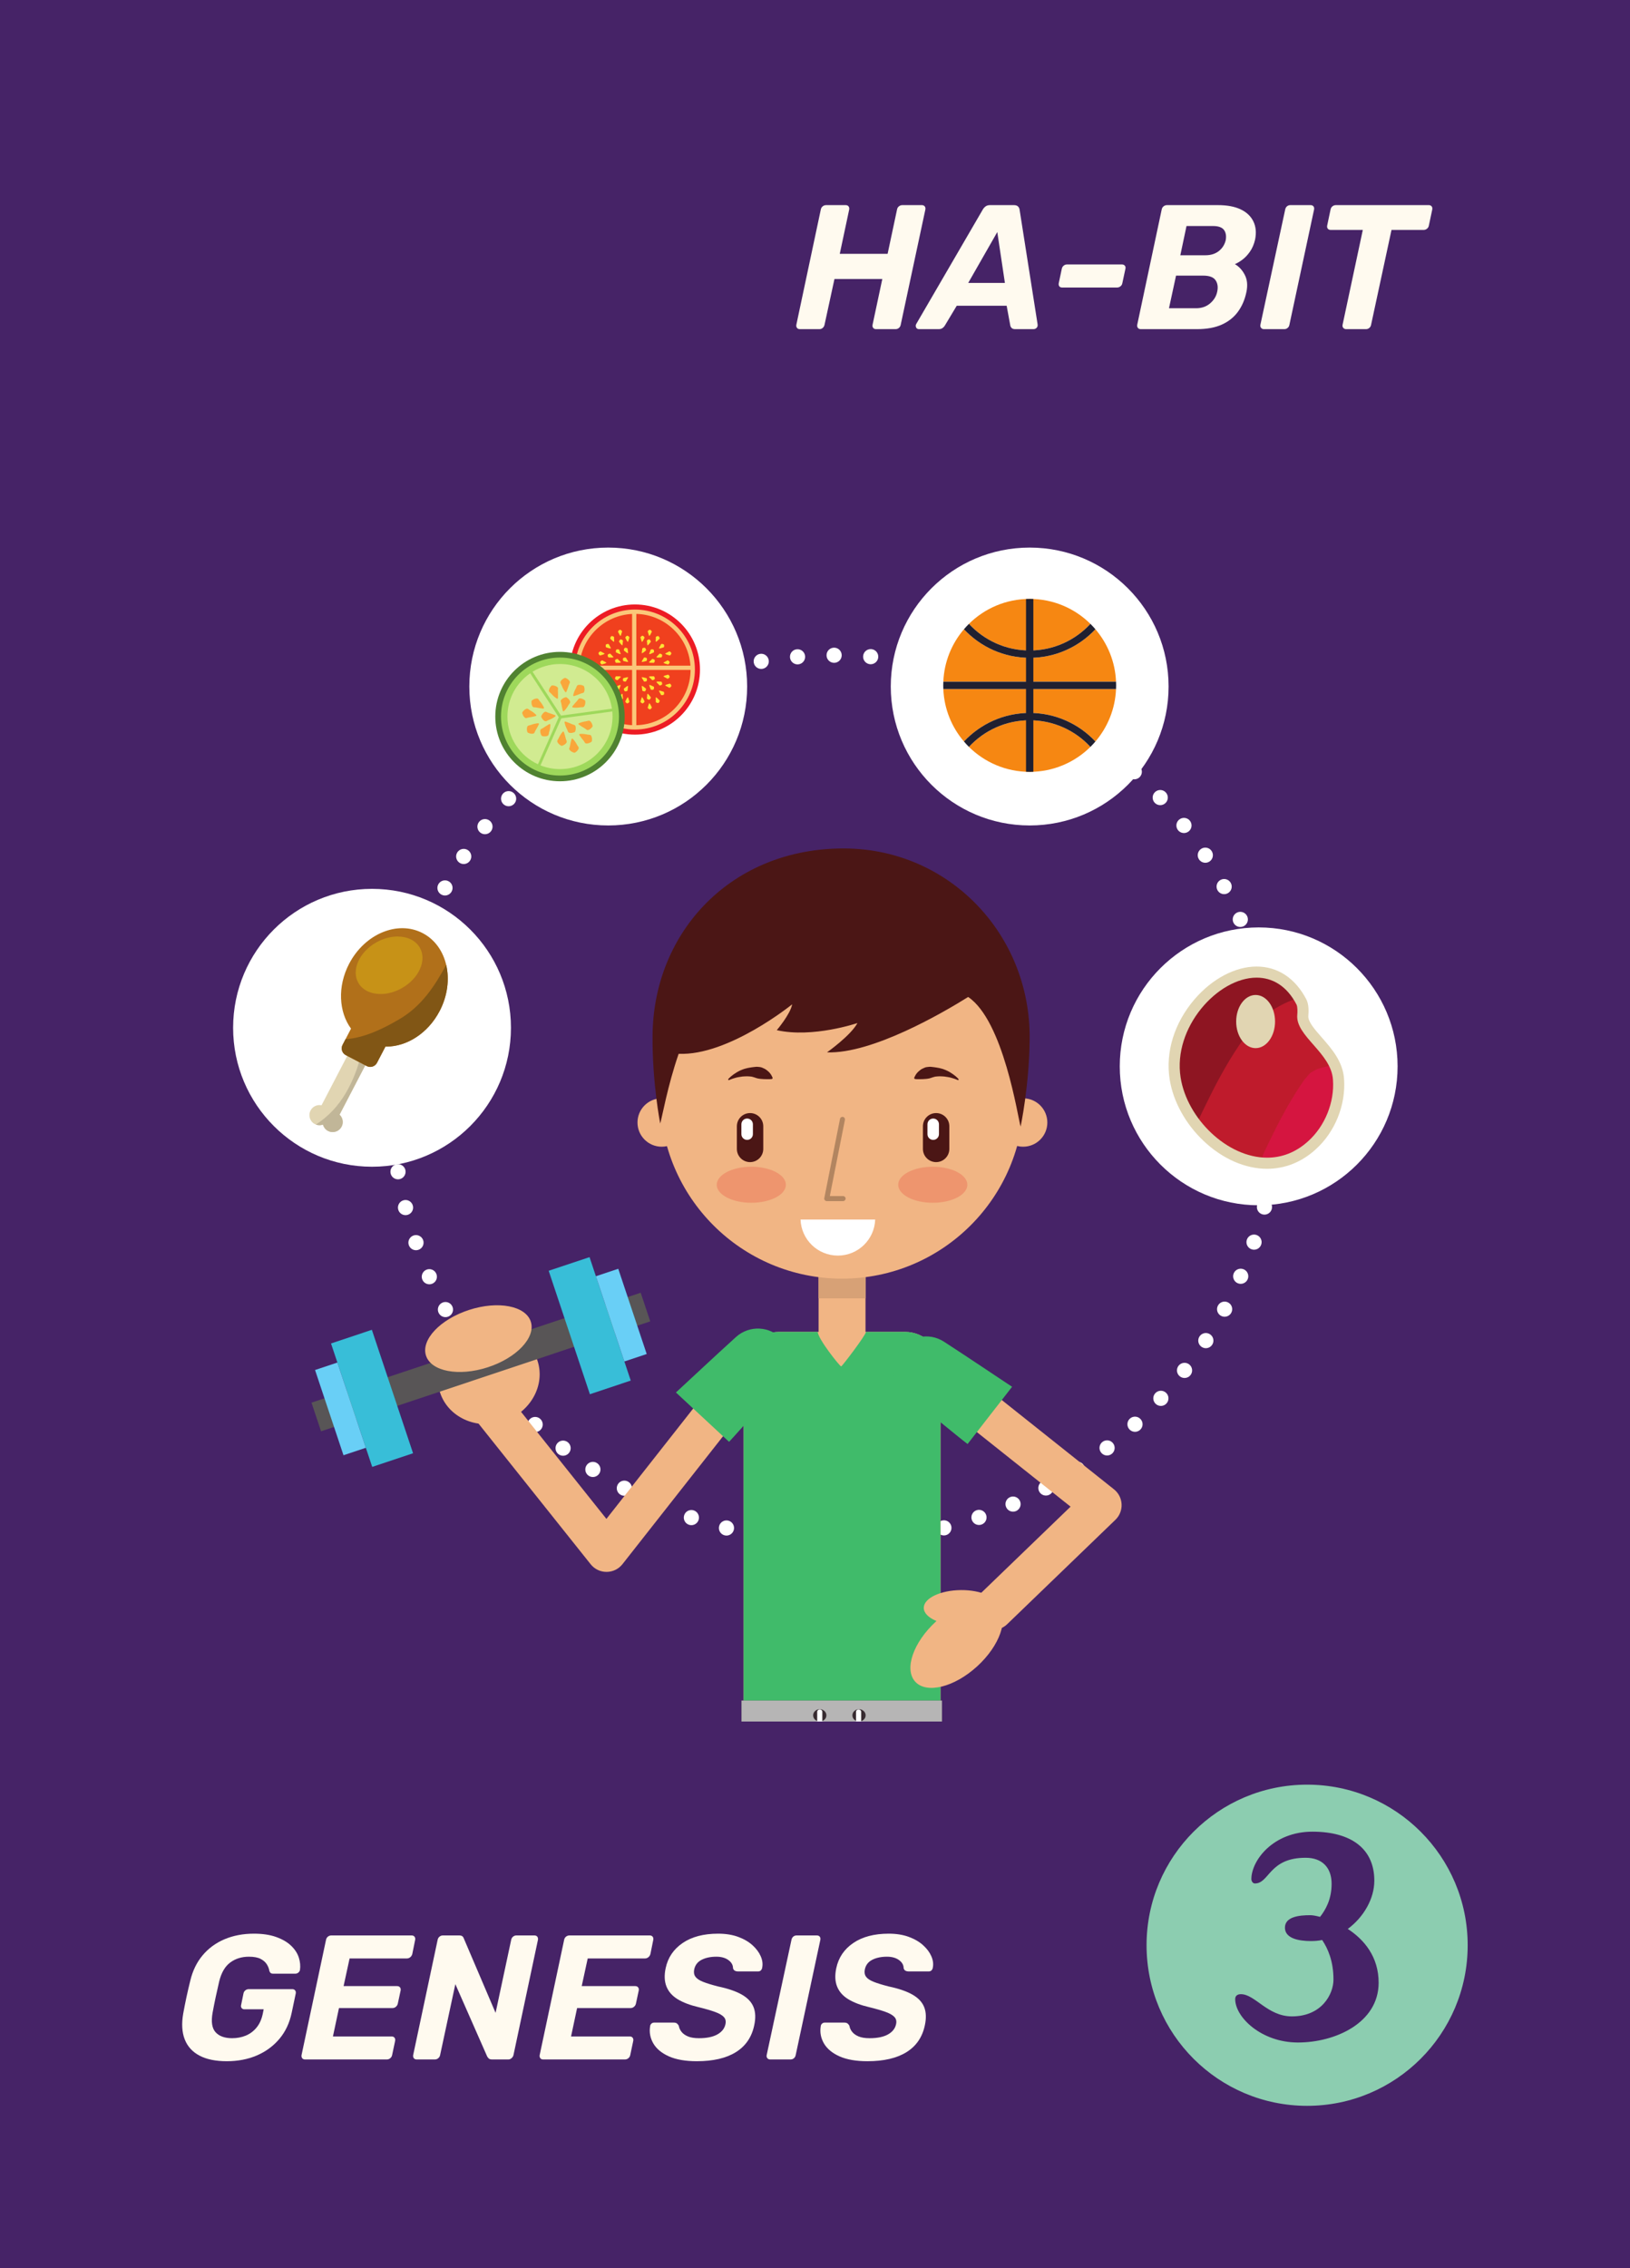 <svg xmlns="http://www.w3.org/2000/svg" xmlns:xlink="http://www.w3.org/1999/xlink" width="736" zoomAndPan="magnify" viewBox="0 0 552 768" height="1024" preserveAspectRatio="xMidYMid meet" version="1.0"><defs><g/><clipPath id="id1"><path d="M 251 575.52 L 319 575.52 L 319 582.914 L 251 582.914 Z M 251 575.52 " clip-rule="nonzero"/></clipPath><clipPath id="id2"><path d="M 275.332 578.602 L 280 578.602 L 280 582.914 L 275.332 582.914 Z M 275.332 578.602 " clip-rule="nonzero"/></clipPath><clipPath id="id3"><path d="M 288 578.602 L 293.82 578.602 L 293.82 582.914 L 288 582.914 Z M 288 578.602 " clip-rule="nonzero"/></clipPath><clipPath id="id4"><path d="M 276.359 578.602 L 279 578.602 L 279 582.914 L 276.359 582.914 Z M 276.359 578.602 " clip-rule="nonzero"/></clipPath><clipPath id="id5"><path d="M 289.711 578.602 L 291.766 578.602 L 291.766 582.914 L 289.711 582.914 Z M 289.711 578.602 " clip-rule="nonzero"/></clipPath><clipPath id="id6"><path d="M 301 185.414 L 396 185.414 L 396 280 L 301 280 Z M 301 185.414 " clip-rule="nonzero"/></clipPath><clipPath id="id7"><path d="M 379 314 L 473.406 314 L 473.406 409 L 379 409 Z M 379 314 " clip-rule="nonzero"/></clipPath><clipPath id="id8"><path d="M 158 185.414 L 254 185.414 L 254 280 L 158 280 Z M 158 185.414 " clip-rule="nonzero"/></clipPath><clipPath id="id9"><path d="M 78.906 300 L 174 300 L 174 396 L 78.906 396 Z M 78.906 300 " clip-rule="nonzero"/></clipPath><clipPath id="id10"><path d="M 388.281 604.281 L 497.031 604.281 L 497.031 713.031 L 388.281 713.031 Z M 388.281 604.281 " clip-rule="nonzero"/></clipPath></defs><rect x="-55.2" width="662.4" fill="#ffffff" y="-76.8" height="921.6" fill-opacity="1"/><rect x="-55.2" width="662.4" fill="#462367" y="-76.8" height="921.6" fill-opacity="1"/><rect x="-55.2" width="662.4" fill="#ffffff" y="-76.8" height="921.6" fill-opacity="1"/><rect x="-55.2" width="662.4" fill="#462367" y="-76.8" height="921.6" fill-opacity="1"/><path fill="#ffffff" d="M 429.699 384.059 C 429.582 385.477 430.633 386.711 432.047 386.828 C 433.465 386.945 434.699 385.895 434.816 384.48 C 434.93 383.066 433.879 381.824 432.465 381.715 C 431.051 381.598 429.812 382.648 429.699 384.059 M 428.207 396.152 C 427.973 397.551 428.922 398.875 430.32 399.105 C 431.719 399.336 433.043 398.391 433.27 396.992 C 433.504 395.59 432.555 394.266 431.16 394.039 C 429.762 393.805 428.438 394.754 428.207 396.152 M 425.719 408.078 C 425.375 409.453 426.207 410.852 427.582 411.195 C 428.957 411.543 430.355 410.711 430.699 409.332 C 431.043 407.957 430.215 406.566 428.836 406.215 C 427.461 405.867 426.066 406.703 425.719 408.078 M 422.25 419.754 C 421.793 421.098 422.504 422.559 423.848 423.016 C 425.188 423.477 426.648 422.762 427.109 421.422 C 427.57 420.078 426.855 418.617 425.512 418.16 C 424.172 417.699 422.711 418.414 422.25 419.754 M 417.816 431.113 C 417.246 432.41 417.836 433.926 419.137 434.496 C 420.438 435.062 421.949 434.473 422.52 433.176 C 423.094 431.879 422.5 430.363 421.203 429.793 C 419.902 429.223 418.387 429.812 417.816 431.113 M 412.461 442.062 C 411.781 443.305 412.242 444.867 413.492 445.539 C 414.738 446.219 416.297 445.754 416.973 444.508 C 417.648 443.262 417.188 441.699 415.938 441.027 C 414.691 440.348 413.133 440.812 412.461 442.062 M 406.211 452.523 C 405.434 453.711 405.77 455.305 406.953 456.078 C 408.141 456.859 409.73 456.523 410.508 455.336 C 411.285 454.148 410.953 452.562 409.766 451.781 C 408.582 451.004 406.988 451.336 406.211 452.523 M 399.121 462.438 C 398.25 463.559 398.449 465.172 399.57 466.043 C 400.688 466.918 402.301 466.715 403.172 465.598 C 404.043 464.477 403.844 462.863 402.727 461.992 C 401.609 461.121 399.996 461.32 399.121 462.438 M 391.242 471.738 C 390.281 472.781 390.352 474.402 391.395 475.367 C 392.438 476.324 394.062 476.262 395.02 475.219 C 395.984 474.172 395.914 472.551 394.871 471.586 C 393.828 470.629 392.203 470.691 391.242 471.738 M 382.625 480.359 C 381.582 481.316 381.52 482.941 382.477 483.984 C 383.441 485.027 385.062 485.098 386.105 484.133 C 387.148 483.176 387.215 481.551 386.254 480.508 C 385.293 479.465 383.668 479.395 382.625 480.359 M 373.336 488.238 C 372.215 489.109 372.016 490.723 372.891 491.84 C 373.762 492.961 375.371 493.16 376.492 492.289 C 377.613 491.414 377.809 489.805 376.938 488.684 C 376.066 487.562 374.453 487.363 373.336 488.238 M 363.426 495.328 C 362.242 496.105 361.91 497.695 362.688 498.883 C 363.461 500.07 365.055 500.398 366.242 499.625 C 367.426 498.848 367.758 497.254 366.98 496.07 C 366.207 494.883 364.613 494.551 363.426 495.328 M 352.969 501.574 C 351.727 502.254 351.262 503.809 351.938 505.059 C 352.613 506.301 354.172 506.766 355.422 506.09 C 356.664 505.41 357.129 503.855 356.453 502.605 C 355.773 501.363 354.219 500.902 352.969 501.574 M 342.035 506.934 C 340.738 507.504 340.148 509.02 340.723 510.316 C 341.289 511.617 342.809 512.207 344.102 511.637 C 345.402 511.062 345.992 509.551 345.418 508.25 C 344.848 506.957 343.336 506.367 342.035 506.934 M 330.699 511.367 C 329.359 511.824 328.645 513.289 329.105 514.629 C 329.566 515.969 331.027 516.684 332.367 516.223 C 333.711 515.762 334.422 514.301 333.961 512.961 C 333.504 511.621 332.039 510.906 330.699 511.367 M 319.023 514.844 C 317.648 515.191 316.816 516.59 317.168 517.965 C 317.512 519.336 318.91 520.172 320.285 519.824 C 321.66 519.473 322.492 518.078 322.145 516.703 C 321.797 515.328 320.398 514.5 319.023 514.844 M 307.105 517.34 C 305.703 517.57 304.758 518.891 304.988 520.293 C 305.223 521.691 306.547 522.641 307.941 522.402 C 309.344 522.172 310.289 520.848 310.059 519.449 C 309.824 518.051 308.5 517.105 307.105 517.34 M 295.012 518.836 C 293.602 518.957 292.547 520.195 292.664 521.609 C 292.781 523.02 294.02 524.07 295.434 523.953 C 296.844 523.84 297.902 522.598 297.785 521.188 C 297.668 519.77 296.426 518.719 295.012 518.836 M 282.836 519.34 C 281.418 519.34 280.273 520.488 280.273 521.91 C 280.273 523.328 281.422 524.477 282.84 524.477 C 284.262 524.477 285.406 523.324 285.406 521.906 C 285.406 520.488 284.258 519.34 282.836 519.34 M 270.664 518.852 C 269.25 518.738 268.012 519.789 267.895 521.203 C 267.781 522.613 268.832 523.855 270.25 523.973 C 271.664 524.082 272.902 523.031 273.016 521.621 C 273.129 520.203 272.074 518.969 270.664 518.852 M 258.57 517.367 C 257.172 517.137 255.852 518.086 255.621 519.484 C 255.391 520.883 256.336 522.207 257.738 522.434 C 259.137 522.668 260.457 521.715 260.684 520.32 C 260.918 518.918 259.973 517.598 258.57 517.367 M 246.648 514.887 C 245.27 514.543 243.875 515.375 243.531 516.754 C 243.18 518.125 244.016 519.52 245.391 519.867 C 246.77 520.215 248.164 519.383 248.508 518.004 C 248.855 516.629 248.02 515.23 246.648 514.887 M 234.969 511.426 C 233.625 510.969 232.164 511.68 231.707 513.023 C 231.246 514.367 231.965 515.828 233.305 516.285 C 234.645 516.746 236.105 516.031 236.566 514.688 C 237.023 513.348 236.309 511.887 234.969 511.426 M 223.609 507 C 222.309 506.43 220.793 507.023 220.223 508.32 C 219.656 509.621 220.25 511.137 221.547 511.703 C 222.844 512.27 224.359 511.68 224.93 510.387 C 225.5 509.086 224.906 507.57 223.609 507 M 212.656 501.648 C 211.41 500.973 209.852 501.434 209.18 502.684 C 208.5 503.93 208.965 505.488 210.215 506.164 C 211.457 506.84 213.02 506.375 213.691 505.129 C 214.367 503.883 213.906 502.32 212.656 501.648 M 202.188 495.406 C 201.004 494.629 199.41 494.961 198.637 496.148 C 197.855 497.336 198.191 498.93 199.379 499.703 C 200.566 500.48 202.156 500.145 202.934 498.957 C 203.711 497.77 203.375 496.184 202.188 495.406 M 192.27 488.324 C 191.148 487.453 189.535 487.652 188.664 488.773 C 187.797 489.891 187.996 491.504 189.113 492.375 C 190.234 493.246 191.848 493.043 192.719 491.926 C 193.59 490.805 193.387 489.191 192.27 488.324 M 182.969 480.445 C 181.926 479.488 180.301 479.555 179.336 480.598 C 178.379 481.641 178.445 483.266 179.488 484.227 C 180.531 485.188 182.156 485.121 183.121 484.078 C 184.078 483.035 184.012 481.41 182.969 480.445 M 174.348 471.836 C 173.383 470.793 171.758 470.73 170.715 471.691 C 169.672 472.652 169.609 474.277 170.566 475.32 C 171.531 476.363 173.156 476.426 174.199 475.469 C 175.242 474.504 175.305 472.879 174.348 471.836 M 166.461 462.547 C 165.586 461.434 163.973 461.23 162.852 462.102 C 161.738 462.977 161.535 464.59 162.41 465.711 C 163.281 466.828 164.895 467.027 166.016 466.156 C 167.133 465.281 167.328 463.668 166.461 462.547 M 159.363 452.645 C 158.582 451.457 156.996 451.129 155.809 451.906 C 154.625 452.684 154.289 454.273 155.07 455.461 C 155.848 456.645 157.441 456.98 158.625 456.199 C 159.812 455.422 160.141 453.828 159.363 452.645 M 153.105 442.195 C 152.434 440.945 150.871 440.484 149.629 441.164 C 148.383 441.84 147.918 443.398 148.598 444.645 C 149.277 445.895 150.832 446.352 152.078 445.676 C 153.324 445 153.785 443.438 153.105 442.195 M 147.742 431.262 C 147.172 429.965 145.656 429.375 144.355 429.945 C 143.062 430.52 142.473 432.035 143.043 433.332 C 143.613 434.625 145.133 435.215 146.426 434.648 C 147.727 434.074 148.316 432.559 147.742 431.262 M 143.305 419.926 C 142.84 418.586 141.379 417.871 140.039 418.332 C 138.699 418.793 137.984 420.258 138.445 421.598 C 138.91 422.938 140.371 423.652 141.711 423.188 C 143.055 422.727 143.766 421.266 143.305 419.926 M 139.82 408.254 C 139.469 406.879 138.074 406.047 136.703 406.398 C 135.324 406.746 134.496 408.141 134.844 409.516 C 135.188 410.891 136.59 411.723 137.961 411.371 C 139.336 411.023 140.168 409.625 139.82 408.254 M 137.32 396.328 C 137.086 394.934 135.762 393.988 134.363 394.219 C 132.965 394.453 132.02 395.777 132.254 397.176 C 132.484 398.578 133.809 399.52 135.211 399.285 C 136.605 399.055 137.551 397.73 137.32 396.328 M 135.812 384.242 C 135.695 382.828 134.457 381.777 133.043 381.895 C 131.625 382.016 130.574 383.254 130.695 384.668 C 130.812 386.078 132.051 387.129 133.465 387.012 C 134.879 386.898 135.93 385.652 135.812 384.242 M 135.301 372.066 C 135.301 370.648 134.148 369.5 132.73 369.5 C 131.312 369.504 130.168 370.656 130.168 372.07 C 130.172 373.492 131.32 374.641 132.738 374.637 C 134.152 374.637 135.305 373.484 135.301 372.066 M 135.781 359.891 C 135.895 358.477 134.844 357.238 133.434 357.125 C 132.016 357.012 130.781 358.066 130.664 359.477 C 130.551 360.891 131.602 362.129 133.02 362.246 C 134.43 362.359 135.672 361.305 135.781 359.891 M 137.258 347.797 C 137.488 346.398 136.543 345.078 135.141 344.848 C 133.746 344.617 132.422 345.566 132.191 346.965 C 131.965 348.363 132.91 349.688 134.312 349.918 C 135.711 350.145 137.031 349.199 137.258 347.797 M 139.73 335.871 C 140.074 334.492 139.242 333.098 137.867 332.754 C 136.492 332.406 135.098 333.242 134.754 334.617 C 134.406 335.992 135.242 337.391 136.617 337.734 C 137.992 338.082 139.387 337.246 139.73 335.871 M 143.188 324.191 C 143.648 322.848 142.93 321.387 141.59 320.93 C 140.246 320.469 138.785 321.184 138.328 322.527 C 137.871 323.867 138.582 325.328 139.926 325.785 C 141.266 326.25 142.727 325.531 143.188 324.191 M 147.605 312.828 C 148.172 311.527 147.582 310.016 146.281 309.445 C 144.984 308.875 143.469 309.469 142.902 310.766 C 142.332 312.066 142.926 313.582 144.223 314.148 C 145.523 314.719 147.035 314.129 147.605 312.828 M 152.949 301.871 C 153.629 300.621 153.164 299.066 151.914 298.391 C 150.668 297.719 149.105 298.184 148.434 299.43 C 147.758 300.68 148.223 302.234 149.473 302.91 C 150.719 303.582 152.277 303.117 152.949 301.871 M 159.184 291.398 C 159.965 290.211 159.625 288.617 158.438 287.844 C 157.25 287.07 155.664 287.402 154.883 288.59 C 154.109 289.777 154.445 291.371 155.629 292.145 C 156.82 292.918 158.41 292.586 159.184 291.398 M 166.262 281.477 C 167.133 280.355 166.934 278.742 165.812 277.871 C 164.695 277.004 163.078 277.203 162.211 278.32 C 161.34 279.441 161.539 281.055 162.66 281.926 C 163.777 282.797 165.391 282.594 166.262 281.477 M 174.133 272.168 C 175.094 271.125 175.023 269.5 173.977 268.539 C 172.934 267.582 171.309 267.648 170.352 268.691 C 169.391 269.738 169.461 271.359 170.504 272.32 C 171.547 273.277 173.172 273.211 174.133 272.168 M 182.734 263.535 C 183.777 262.574 183.844 260.953 182.879 259.91 C 181.922 258.867 180.297 258.801 179.254 259.766 C 178.211 260.727 178.145 262.352 179.109 263.391 C 180.07 264.438 181.695 264.5 182.734 263.535 M 192.02 255.645 C 193.141 254.773 193.336 253.156 192.461 252.043 C 191.59 250.922 189.973 250.727 188.859 251.602 C 187.742 252.473 187.543 254.09 188.418 255.203 C 189.293 256.324 190.902 256.52 192.02 255.645 M 201.922 248.543 C 203.105 247.766 203.434 246.172 202.656 244.988 C 201.879 243.805 200.285 243.473 199.102 244.25 C 197.914 245.027 197.586 246.621 198.363 247.809 C 199.141 248.992 200.734 249.32 201.922 248.543 M 212.367 242.285 C 213.613 241.605 214.074 240.047 213.395 238.801 C 212.719 237.555 211.156 237.098 209.914 237.773 C 208.668 238.453 208.207 240.008 208.887 241.258 C 209.562 242.5 211.121 242.961 212.367 242.285 M 223.297 236.91 C 224.594 236.34 225.18 234.82 224.609 233.527 C 224.035 232.23 222.52 231.641 221.223 232.215 C 219.922 232.781 219.336 234.301 219.906 235.602 C 220.48 236.895 221.996 237.484 223.297 236.91 M 234.629 232.465 C 235.969 232 236.676 230.539 236.215 229.199 C 235.754 227.859 234.289 227.145 232.949 227.613 C 231.609 228.074 230.898 229.535 231.363 230.879 C 231.828 232.219 233.289 232.926 234.629 232.465 M 246.297 228.977 C 247.672 228.625 248.504 227.227 248.152 225.855 C 247.805 224.477 246.406 223.648 245.031 223.996 C 243.66 224.344 242.828 225.742 243.176 227.117 C 243.527 228.492 244.922 229.324 246.297 228.977 M 258.219 226.465 C 259.613 226.23 260.562 224.906 260.324 223.508 C 260.09 222.109 258.77 221.168 257.371 221.402 C 255.973 221.633 255.027 222.957 255.262 224.359 C 255.492 225.754 256.816 226.699 258.219 226.465 M 270.305 224.953 C 271.719 224.836 272.77 223.59 272.648 222.18 C 272.531 220.766 271.289 219.715 269.875 219.836 C 268.465 219.953 267.414 221.191 267.531 222.609 C 267.648 224.02 268.891 225.07 270.305 224.953 M 282.48 224.434 C 283.898 224.434 285.047 223.277 285.043 221.863 C 285.039 220.445 283.887 219.297 282.469 219.297 C 281.051 219.301 279.902 220.453 279.906 221.871 C 279.91 223.289 281.062 224.438 282.48 224.434 M 294.656 224.906 C 296.066 225.02 297.309 223.965 297.418 222.551 C 297.531 221.141 296.477 219.898 295.062 219.789 C 293.652 219.676 292.414 220.73 292.301 222.145 C 292.188 223.559 293.242 224.793 294.656 224.906 M 306.746 226.375 C 308.148 226.609 309.469 225.656 309.695 224.258 C 309.926 222.855 308.977 221.535 307.578 221.309 C 306.176 221.078 304.859 222.031 304.629 223.43 C 304.398 224.828 305.348 226.148 306.746 226.375 M 318.676 228.844 C 320.051 229.188 321.449 228.352 321.793 226.973 C 322.133 225.598 321.301 224.203 319.922 223.859 C 318.547 223.516 317.156 224.352 316.809 225.727 C 316.465 227.102 317.301 228.5 318.676 228.844 M 330.359 232.289 C 331.703 232.746 333.164 232.031 333.621 230.688 C 334.078 229.344 333.359 227.887 332.02 227.43 C 330.676 226.969 329.215 227.688 328.758 229.031 C 328.301 230.371 329.02 231.832 330.359 232.289 M 341.723 236.703 C 343.023 237.27 344.535 236.676 345.105 235.379 C 345.672 234.078 345.078 232.562 343.777 231.996 C 342.484 231.426 340.965 232.02 340.398 233.32 C 339.832 234.621 340.426 236.133 341.723 236.703 M 352.68 242.039 C 353.93 242.715 355.484 242.246 356.16 241 C 356.832 239.754 356.367 238.195 355.121 237.523 C 353.871 236.848 352.316 237.312 351.641 238.562 C 350.969 239.809 351.434 241.371 352.68 242.039 M 363.156 248.27 C 364.344 249.043 365.938 248.707 366.711 247.52 C 367.484 246.332 367.148 244.742 365.961 243.969 C 364.773 243.195 363.184 243.527 362.41 244.715 C 361.637 245.906 361.969 247.496 363.156 248.27 M 373.086 255.34 C 374.207 256.211 375.816 256.012 376.688 254.887 C 377.555 253.766 377.355 252.152 376.234 251.285 C 375.113 250.418 373.5 250.617 372.633 251.738 C 371.762 252.859 371.965 254.473 373.086 255.34 M 382.398 263.203 C 383.441 264.164 385.066 264.094 386.023 263.047 C 386.984 262.004 386.91 260.379 385.867 259.422 C 384.82 258.461 383.199 258.535 382.242 259.578 C 381.281 260.625 381.352 262.25 382.398 263.203 M 391.031 271.805 C 391.996 272.844 393.617 272.91 394.66 271.945 C 395.699 270.984 395.762 269.359 394.801 268.32 C 393.836 267.277 392.215 267.215 391.172 268.176 C 390.129 269.141 390.07 270.762 391.031 271.805 M 398.926 281.086 C 399.801 282.203 401.414 282.398 402.535 281.523 C 403.648 280.648 403.848 279.035 402.973 277.922 C 402.098 276.801 400.484 276.605 399.367 277.48 C 398.25 278.355 398.055 279.969 398.926 281.086 M 406.035 290.98 C 406.816 292.164 408.406 292.492 409.59 291.715 C 410.773 290.938 411.105 289.344 410.324 288.16 C 409.547 286.973 407.953 286.645 406.77 287.422 C 405.582 288.203 405.254 289.793 406.035 290.98 M 412.301 301.426 C 412.98 302.668 414.539 303.129 415.781 302.453 C 417.031 301.773 417.488 300.211 416.809 298.969 C 416.133 297.723 414.57 297.266 413.328 297.941 C 412.082 298.621 411.621 300.18 412.301 301.426 M 417.68 312.352 C 418.254 313.645 419.77 314.234 421.066 313.66 C 422.363 313.09 422.953 311.57 422.379 310.277 C 421.805 308.977 420.289 308.391 418.992 308.965 C 417.695 309.539 417.105 311.055 417.68 312.352 M 422.133 323.68 C 422.598 325.02 424.059 325.73 425.398 325.27 C 426.738 324.805 427.449 323.344 426.988 322.004 C 426.523 320.66 425.062 319.949 423.723 320.414 C 422.383 320.875 421.672 322.34 422.133 323.68 M 425.633 335.348 C 425.98 336.723 427.379 337.551 428.754 337.203 C 430.129 336.852 430.961 335.453 430.605 334.078 C 430.258 332.703 428.859 331.875 427.484 332.227 C 426.113 332.574 425.281 333.977 425.633 335.348 M 428.148 347.27 C 428.383 348.664 429.707 349.605 431.105 349.375 C 432.504 349.137 433.445 347.812 433.211 346.418 C 432.977 345.016 431.652 344.074 430.254 344.312 C 428.855 344.543 427.91 345.867 428.148 347.27 M 429.668 359.352 C 429.789 360.77 431.027 361.816 432.441 361.695 C 433.855 361.578 434.902 360.336 434.781 358.922 C 434.668 357.512 433.422 356.461 432.012 356.582 C 430.598 356.699 429.547 357.941 429.668 359.352 M 430.191 371.531 C 430.195 372.945 431.348 374.094 432.766 374.09 C 434.184 374.09 435.332 372.934 435.328 371.52 C 435.324 370.098 434.172 368.953 432.754 368.953 C 431.336 368.957 430.188 370.109 430.191 371.531 M 430.191 371.887 C 430.191 373.305 431.34 374.457 432.762 374.457 C 434.176 374.457 435.328 373.305 435.328 371.887 C 435.328 370.469 434.176 369.32 432.762 369.32 C 431.34 369.32 430.191 370.469 430.191 371.887 " fill-opacity="1" fill-rule="nonzero"/><path fill="#f1b584" d="M 293.109 454.945 L 277.215 454.945 L 277.215 429.402 L 293.109 429.402 L 293.109 454.945 " fill-opacity="1" fill-rule="nonzero"/><path fill="#d7a176" d="M 293.109 439.617 L 277.215 439.617 L 277.215 429.402 L 293.109 429.402 L 293.109 439.617 " fill-opacity="1" fill-rule="nonzero"/><path fill="#f1b584" d="M 232.277 380.086 C 232.277 384.609 228.609 388.277 224.078 388.277 C 219.555 388.277 215.887 384.609 215.887 380.086 C 215.887 375.559 219.555 371.887 224.078 371.887 C 228.609 371.887 232.277 375.559 232.277 380.086 " fill-opacity="1" fill-rule="nonzero"/><path fill="#f1b584" d="M 354.68 380.086 C 354.68 384.609 351.008 388.277 346.48 388.277 C 341.953 388.277 338.285 384.609 338.285 380.086 C 338.285 375.559 341.953 371.887 346.48 371.887 C 351.008 371.887 354.68 375.559 354.68 380.086 " fill-opacity="1" fill-rule="nonzero"/><path fill="#f1b584" d="M 346.742 371.363 C 346.742 405.375 319.172 432.949 285.156 432.949 C 251.148 432.949 223.578 405.375 223.578 371.363 L 223.578 350.77 C 223.578 316.758 251.574 289.184 285.582 289.184 C 319.602 289.184 346.742 316.758 346.742 350.77 L 346.742 371.363 " fill-opacity="1" fill-rule="nonzero"/><path fill="#f1b584" d="M 318.496 576.996 L 318.496 462.984 C 318.496 456.352 313.113 450.973 306.48 450.973 L 263.848 450.973 C 257.211 450.973 251.836 456.352 251.836 462.984 L 251.836 576.996 L 318.496 576.996 " fill-opacity="1" fill-rule="nonzero"/><path fill="#40bb6a" d="M 306.48 450.973 L 293.254 450.973 C 293.254 452.035 285.156 462.668 284.859 462.668 C 284.418 462.668 276.934 453.262 276.934 450.973 L 263.848 450.973 C 257.211 450.973 251.836 456.352 251.836 462.984 L 251.836 576.996 L 318.496 576.996 L 318.496 462.984 C 318.496 456.352 313.113 450.973 306.48 450.973 " fill-opacity="1" fill-rule="nonzero"/><path fill="#ee956e" d="M 327.594 401.16 C 327.594 404.531 322.352 407.258 315.883 407.258 C 309.418 407.258 304.176 404.531 304.176 401.16 C 304.176 397.785 309.418 395.055 315.883 395.055 C 322.352 395.055 327.594 397.785 327.594 401.16 " fill-opacity="1" fill-rule="nonzero"/><path fill="#ee956e" d="M 266.141 401.16 C 266.141 404.531 260.902 407.258 254.438 407.258 C 247.973 407.258 242.727 404.531 242.727 401.16 C 242.727 397.785 247.973 395.055 254.438 395.055 C 260.902 395.055 266.141 397.785 266.141 401.16 " fill-opacity="1" fill-rule="nonzero"/><path fill="#4b1615" d="M 321.492 389.023 C 321.492 391.492 319.484 393.492 317.02 393.492 C 314.551 393.492 312.547 391.492 312.547 389.023 L 312.547 381.359 C 312.547 378.887 314.551 376.887 317.02 376.887 C 319.484 376.887 321.492 378.887 321.492 381.359 L 321.492 389.023 " fill-opacity="1" fill-rule="nonzero"/><path fill="#ffffff" d="M 317.977 384.023 C 317.977 385.098 317.102 385.969 316.027 385.969 C 314.949 385.969 314.082 385.098 314.082 384.023 L 314.082 380.688 C 314.082 379.609 314.949 378.734 316.027 378.734 C 317.102 378.734 317.977 379.609 317.977 380.688 L 317.977 384.023 " fill-opacity="1" fill-rule="nonzero"/><path fill="#4b1615" d="M 258.48 389.023 C 258.48 391.492 256.48 393.492 254.008 393.492 C 251.543 393.492 249.539 391.492 249.539 389.023 L 249.539 381.359 C 249.539 378.887 251.543 376.887 254.008 376.887 C 256.48 376.887 258.48 378.887 258.48 381.359 L 258.48 389.023 " fill-opacity="1" fill-rule="nonzero"/><path fill="#ffffff" d="M 254.969 384.023 C 254.969 385.098 254.094 385.969 253.02 385.969 C 251.938 385.969 251.07 385.098 251.07 384.023 L 251.07 380.688 C 251.07 379.609 251.938 378.734 253.02 378.734 C 254.094 378.734 254.969 379.609 254.969 380.688 L 254.969 384.023 " fill-opacity="1" fill-rule="nonzero"/><path fill="#b28560" d="M 285.512 406.695 L 279.984 406.695 C 279.727 406.695 279.484 406.582 279.324 406.379 C 279.16 406.184 279.098 405.926 279.148 405.676 L 284.465 378.852 C 284.543 378.449 284.902 378.168 285.301 378.168 C 285.355 378.168 285.41 378.172 285.465 378.184 C 285.926 378.273 286.227 378.719 286.133 379.188 L 281.02 404.988 L 285.512 404.988 C 285.98 404.988 286.367 405.371 286.367 405.844 C 286.367 406.312 285.98 406.695 285.512 406.695 " fill-opacity="1" fill-rule="nonzero"/><path fill="#ffffff" d="M 271.102 412.938 C 271.348 419.719 276.906 425.141 283.742 425.141 C 290.582 425.141 296.141 419.719 296.383 412.938 L 271.102 412.938 " fill-opacity="1" fill-rule="nonzero"/><path fill="#4b1615" d="M 324.461 365.758 C 324.461 365.758 324.242 365.645 323.836 365.496 C 323.43 365.348 322.859 365.117 322.152 364.941 C 321.461 364.742 320.625 364.625 319.77 364.504 C 319.332 364.492 318.895 364.434 318.449 364.441 C 318.004 364.438 317.559 364.441 317.121 364.5 C 316.684 364.523 316.254 364.66 315.852 364.785 C 315.438 364.887 315.062 365.086 314.68 365.152 C 314.293 365.203 313.934 365.32 313.555 365.32 C 313.176 365.324 312.82 365.387 312.469 365.398 C 312.121 365.422 311.758 365.379 311.457 365.414 C 311.148 365.426 310.863 365.43 310.613 365.414 C 310.117 365.395 309.781 365.34 309.781 365.34 L 309.57 365.023 C 309.57 365.023 309.664 364.715 309.922 364.258 C 310.047 364.023 310.215 363.754 310.43 363.461 C 310.637 363.16 310.938 362.91 311.262 362.617 C 311.594 362.34 311.965 362.035 312.422 361.832 C 312.867 361.621 313.344 361.371 313.883 361.305 C 314.426 361.238 314.984 361.168 315.559 361.258 C 316.129 361.324 316.691 361.375 317.246 361.484 C 317.805 361.555 318.348 361.688 318.871 361.836 C 319.402 361.953 319.887 362.195 320.359 362.367 C 320.816 362.598 321.27 362.777 321.656 363.027 C 322.055 363.262 322.414 363.496 322.734 363.73 C 323.383 364.191 323.879 364.605 324.199 364.934 C 324.523 365.254 324.691 365.457 324.691 365.457 L 324.461 365.758 " fill-opacity="1" fill-rule="nonzero"/><path fill="#4b1615" d="M 246.551 365.457 C 246.551 365.457 246.719 365.254 247.043 364.934 C 247.367 364.605 247.867 364.191 248.508 363.73 C 248.828 363.496 249.191 363.262 249.59 363.027 C 249.977 362.777 250.43 362.598 250.883 362.367 C 251.363 362.195 251.844 361.953 252.371 361.836 C 252.898 361.688 253.441 361.555 253.996 361.484 C 254.551 361.375 255.117 361.324 255.688 361.258 C 256.262 361.168 256.82 361.238 257.359 361.305 C 257.902 361.371 258.379 361.621 258.828 361.832 C 259.281 362.035 259.648 362.34 259.984 362.617 C 260.309 362.91 260.609 363.16 260.812 363.461 C 261.031 363.754 261.199 364.023 261.328 364.258 C 261.578 364.715 261.672 365.023 261.672 365.023 L 261.465 365.34 C 261.465 365.34 261.125 365.395 260.629 365.414 C 260.379 365.43 260.094 365.426 259.785 365.414 C 259.484 365.379 259.125 365.422 258.777 365.398 C 258.422 365.387 258.07 365.324 257.691 365.32 C 257.312 365.32 256.949 365.203 256.566 365.152 C 256.184 365.086 255.809 364.887 255.398 364.785 C 254.988 364.66 254.559 364.523 254.121 364.5 C 253.684 364.441 253.238 364.438 252.797 364.441 C 252.348 364.434 251.91 364.492 251.473 364.504 C 250.621 364.625 249.785 364.742 249.09 364.941 C 248.383 365.117 247.82 365.348 247.41 365.496 C 247 365.645 246.785 365.758 246.785 365.758 L 246.551 365.457 " fill-opacity="1" fill-rule="nonzero"/><path fill="#f1b584" d="M 182.035 460.77 C 184.75 469.152 179.559 478.344 170.438 481.301 C 161.32 484.258 151.723 479.855 149.008 471.477 C 146.289 463.09 151.48 453.902 160.605 450.945 C 169.723 447.988 179.32 452.383 182.035 460.77 " fill-opacity="1" fill-rule="nonzero"/><path fill="#585556" d="M 220.207 447.418 L 108.727 484.637 L 105.488 474.938 L 216.973 437.719 L 220.207 447.418 " fill-opacity="1" fill-rule="nonzero"/><path fill="#38bed8" d="M 139.883 492.074 L 126.051 496.691 L 112.098 454.891 L 125.93 450.273 L 139.883 492.074 " fill-opacity="1" fill-rule="nonzero"/><path fill="#69cff6" d="M 123.891 490.223 L 116.324 492.746 L 106.691 463.887 L 114.254 461.359 L 123.891 490.223 " fill-opacity="1" fill-rule="nonzero"/><path fill="#38bed8" d="M 199.766 472.082 L 213.602 467.461 L 199.645 425.664 L 185.812 430.281 L 199.766 472.082 " fill-opacity="1" fill-rule="nonzero"/><path fill="#69cff6" d="M 211.441 460.996 L 219.004 458.465 L 209.371 429.602 L 201.805 432.137 L 211.441 460.996 " fill-opacity="1" fill-rule="nonzero"/><path fill="#f1b584" d="M 179.754 447.5 C 181.492 452.875 174.957 459.801 165.156 462.973 C 155.359 466.152 145.996 464.375 144.262 459.008 C 142.523 453.641 149.062 446.711 158.859 443.539 C 168.656 440.359 178.012 442.137 179.754 447.5 " fill-opacity="1" fill-rule="nonzero"/><path fill="#f1b584" d="M 253.016 453.699 L 205.363 514.297 L 172.156 472.648 C 169.789 469.676 165.465 469.191 162.5 471.555 C 159.531 473.922 159.039 478.246 161.406 481.215 L 200.027 529.652 C 201.344 531.305 203.312 532.25 205.422 532.242 C 207.535 532.234 209.496 531.277 210.805 529.617 L 263.82 462.199 C 266.164 459.215 265.648 454.891 262.664 452.547 C 259.684 450.199 255.363 450.715 253.016 453.699 " fill-opacity="1" fill-rule="nonzero"/><path fill="#f1b584" d="M 312.836 544.445 C 312.855 546.219 314.523 547.801 317.141 548.875 L 317.004 548.996 C 309.262 556.078 306.102 565.215 309.949 569.426 C 313.797 573.629 323.18 571.301 330.922 564.219 C 338.562 557.234 341.723 548.238 338.109 543.965 C 337.734 540.828 332.211 538.359 325.453 538.402 C 318.465 538.453 312.816 541.156 312.836 544.445 " fill-opacity="1" fill-rule="nonzero"/><path fill="#f1b584" d="M 307.805 466.598 L 362.547 510.152 L 331.539 540.059 C 328.805 542.695 328.727 547.047 331.359 549.777 C 333.996 552.512 338.348 552.59 341.078 549.953 L 377.73 514.605 C 379.164 513.227 379.922 511.32 379.828 509.332 C 379.734 507.344 378.801 505.52 377.242 504.277 L 316.367 455.84 C 313.395 453.477 309.074 453.969 306.711 456.938 C 304.344 459.91 304.836 464.234 307.805 466.598 " fill-opacity="1" fill-rule="nonzero"/><path fill="#4b1615" d="M 286.344 287.289 L 286.289 287.289 C 247.867 286.965 221.285 315.367 220.988 350.613 C 220.852 366.672 223.586 380.422 223.586 380.422 C 224.156 378.637 226.086 367.566 229.828 356.82 C 246.715 357.559 268.262 340.062 268.262 340.062 C 267.684 343.383 263.055 348.816 263.055 348.816 C 275.266 351.555 290.375 346.402 290.375 346.402 C 288.145 350.605 280.062 356.328 280.062 356.328 C 295.422 356.879 319.344 342.898 327.871 337.574 C 339.887 345.68 344.668 378.262 345.629 381.461 C 345.629 381.461 348.566 367.758 348.695 351.703 C 348.996 316.453 321.578 287.637 286.344 287.289 " fill-opacity="1" fill-rule="nonzero"/><g clip-path="url(#id1)"><path fill="#372b30" d="M 280.199 672.57 L 280.199 600.715 L 289.902 600.715 L 289.902 672.57 L 319 672.57 L 319 575.797 L 251.105 575.797 L 251.105 672.57 L 280.199 672.57 " fill-opacity="1" fill-rule="nonzero"/><path fill="#b6b5b5" d="M 319 585.906 L 319 575.797 L 251.105 575.797 L 251.105 585.906 L 319 585.906 " fill-opacity="1" fill-rule="nonzero"/></g><g clip-path="url(#id2)"><path fill="#372b30" d="M 279.855 580.816 C 279.855 581.969 278.848 582.895 277.613 582.895 C 276.371 582.895 275.375 581.969 275.375 580.816 C 275.375 579.672 276.371 578.742 277.613 578.742 C 278.848 578.742 279.855 579.672 279.855 580.816 " fill-opacity="1" fill-rule="nonzero"/></g><g clip-path="url(#id3)"><path fill="#372b30" d="M 293.145 580.816 C 293.145 581.969 292.141 582.895 290.902 582.895 C 289.664 582.895 288.664 581.969 288.664 580.816 C 288.664 579.672 289.664 578.742 290.902 578.742 C 292.141 578.742 293.145 579.672 293.145 580.816 " fill-opacity="1" fill-rule="nonzero"/></g><g clip-path="url(#id4)"><path fill="#ffffff" d="M 277.613 597.363 C 277.137 597.363 276.746 597 276.746 596.559 L 276.746 579.613 C 276.746 579.172 277.137 578.809 277.613 578.809 C 278.086 578.809 278.48 579.172 278.48 579.613 L 278.48 596.559 C 278.48 597 278.086 597.363 277.613 597.363 " fill-opacity="1" fill-rule="nonzero"/></g><g clip-path="url(#id5)"><path fill="#ffffff" d="M 290.75 593.613 C 290.281 593.613 289.891 593.254 289.891 592.809 L 289.891 579.613 C 289.891 579.172 290.281 578.809 290.75 578.809 C 291.238 578.809 291.629 579.172 291.629 579.613 L 291.629 592.809 C 291.629 593.254 291.238 593.613 290.75 593.613 " fill-opacity="1" fill-rule="nonzero"/></g><path fill="#40bb6a" d="M 342.746 469.566 C 333.25 463.289 329.051 460.387 319.676 454.297 C 314.566 450.977 307.719 452.422 304.387 457.539 C 301.059 462.664 302.766 469.145 307.629 472.836 C 312.242 476.344 324.312 486.402 327.668 488.949 L 342.746 469.566 " fill-opacity="1" fill-rule="nonzero"/><path fill="#40bb6a" d="M 228.902 471.492 C 237.273 463.77 240.949 460.238 249.227 452.723 C 253.738 448.625 260.734 448.949 264.836 453.469 C 268.945 457.988 268.301 464.668 264.086 469.086 C 260.098 473.289 249.797 485.152 246.898 488.203 L 228.902 471.492 " fill-opacity="1" fill-rule="nonzero"/><g clip-path="url(#id6)"><path fill="#ffffff" d="M 395.742 232.453 C 395.742 258.438 374.684 279.5 348.699 279.5 C 322.723 279.5 301.66 258.438 301.66 232.453 C 301.66 206.477 322.723 185.41 348.699 185.41 C 374.684 185.41 395.742 206.477 395.742 232.453 " fill-opacity="1" fill-rule="nonzero"/></g><g clip-path="url(#id7)"><path fill="#ffffff" d="M 473.293 361.066 C 473.293 387.051 452.23 408.109 426.254 408.109 C 400.273 408.109 379.207 387.051 379.207 361.066 C 379.207 335.082 400.273 314.023 426.254 314.023 C 452.23 314.023 473.293 335.082 473.293 361.066 " fill-opacity="1" fill-rule="nonzero"/></g><g clip-path="url(#id8)"><path fill="#ffffff" d="M 253.02 232.453 C 253.02 258.438 231.961 279.5 205.977 279.5 C 179.996 279.5 158.938 258.438 158.938 232.453 C 158.938 206.477 179.996 185.41 205.977 185.41 C 231.961 185.41 253.02 206.477 253.02 232.453 " fill-opacity="1" fill-rule="nonzero"/></g><g clip-path="url(#id9)"><path fill="#ffffff" d="M 173.031 348.008 C 173.031 373.988 151.973 395.055 125.988 395.055 C 100.008 395.055 78.945 373.988 78.945 348.008 C 78.945 322.027 100.008 300.965 125.988 300.965 C 151.973 300.965 173.031 322.027 173.031 348.008 " fill-opacity="1" fill-rule="nonzero"/></g><path fill="#f68712" d="M 348.699 220.254 C 356.82 220.254 364.148 216.777 369.27 211.242 C 363.984 206.016 356.723 202.793 348.699 202.793 C 340.68 202.793 333.418 206.016 328.133 211.242 C 333.254 216.777 340.578 220.254 348.699 220.254 " fill-opacity="1" fill-rule="nonzero"/><path fill="#f68712" d="M 370.961 213.062 C 365.387 219.008 357.473 222.734 348.699 222.734 C 339.93 222.734 332.016 219.008 326.441 213.062 C 322.32 217.887 319.738 224.055 319.457 230.828 L 377.945 230.828 C 377.664 224.055 375.082 217.887 370.961 213.062 " fill-opacity="1" fill-rule="nonzero"/><path fill="#f68712" d="M 348.699 243.883 C 340.578 243.883 333.254 247.355 328.133 252.898 C 333.418 258.117 340.68 261.348 348.699 261.348 C 356.723 261.348 363.984 258.117 369.27 252.898 C 364.148 247.355 356.82 243.883 348.699 243.883 " fill-opacity="1" fill-rule="nonzero"/><path fill="#f68712" d="M 319.457 233.309 C 319.738 240.078 322.32 246.254 326.441 251.074 C 332.016 245.129 339.93 241.402 348.699 241.402 C 357.473 241.402 365.387 245.129 370.961 251.074 C 375.082 246.254 377.664 240.078 377.945 233.309 L 319.457 233.309 " fill-opacity="1" fill-rule="nonzero"/><path fill="#202030" d="M 348.699 222.734 C 357.473 222.734 365.387 219.008 370.961 213.062 C 370.418 212.434 369.855 211.824 369.27 211.242 C 364.148 216.777 356.82 220.254 348.699 220.254 C 340.578 220.254 333.254 216.777 328.133 211.242 C 327.543 211.824 326.98 212.434 326.441 213.062 C 332.016 219.008 339.93 222.734 348.699 222.734 " fill-opacity="1" fill-rule="nonzero"/><path fill="#202030" d="M 348.699 241.402 C 339.93 241.402 332.016 245.129 326.441 251.074 C 326.98 251.703 327.543 252.316 328.133 252.898 C 333.254 247.355 340.578 243.883 348.699 243.883 C 356.82 243.883 364.148 247.355 369.27 252.898 C 369.859 252.316 370.418 251.703 370.961 251.074 C 365.387 245.129 357.473 241.402 348.699 241.402 " fill-opacity="1" fill-rule="nonzero"/><path fill="#202030" d="M 377.977 232.07 C 377.977 231.652 377.961 231.238 377.945 230.828 L 319.457 230.828 C 319.441 231.238 319.426 231.652 319.426 232.07 C 319.426 232.48 319.441 232.895 319.457 233.309 L 377.945 233.309 C 377.961 232.895 377.977 232.48 377.977 232.07 " fill-opacity="1" fill-rule="nonzero"/><path fill="#202030" d="M 347.461 202.824 L 347.461 261.312 C 347.875 261.332 348.285 261.348 348.699 261.348 C 349.117 261.348 349.527 261.332 349.941 261.312 L 349.941 202.824 C 349.527 202.805 349.117 202.793 348.699 202.793 C 348.285 202.793 347.875 202.805 347.461 202.824 " fill-opacity="1" fill-rule="nonzero"/><path fill="#bf1b2c" d="M 426.625 328.883 C 433.02 328.883 438.406 332.473 441.797 338.984 C 442.48 340.301 442.355 342.594 442.27 343.52 C 442.012 346.254 444.555 349.152 447.254 352.223 C 450.441 355.859 454.059 359.98 454.367 365.27 C 454.938 373.309 451.43 382.031 445.422 387.469 C 441.055 391.48 435.781 393.602 430.184 393.602 C 415.996 393.602 401.438 380.172 399.035 364.867 C 397.656 356.199 400.547 346.91 406.969 339.387 C 412.586 332.809 419.93 328.883 426.625 328.883 " fill-opacity="1" fill-rule="nonzero"/><path fill="#ffffff" d="M 429.109 393.871 C 428.574 393.871 428.035 393.848 427.5 393.805 C 427.5 393.688 427.5 393.566 427.496 393.445 C 428.391 393.551 429.289 393.602 430.184 393.602 C 431.785 393.602 433.359 393.43 434.891 393.09 C 433.023 393.605 431.082 393.871 429.109 393.871 " fill-opacity="1" fill-rule="nonzero"/><path fill="#d51540" d="M 430.184 393.602 C 429.289 393.602 428.391 393.551 427.496 393.445 C 427.492 392.977 427.465 392.508 427.402 392.035 C 427.508 391.672 427.617 391.305 427.746 390.945 L 427.766 390.895 C 428.938 388.332 430.211 385.801 431.453 383.277 C 434.484 377.133 437.855 371.148 441.766 365.516 C 441.719 365.586 441.707 365.613 441.715 365.613 C 441.781 365.613 443.148 363.867 443.629 363.406 L 443.773 363.281 C 444.055 363.102 444.34 362.93 444.621 362.754 C 445.035 362.512 445.449 362.285 445.875 362.07 C 447.133 361.621 448.438 361.289 449.738 361.004 C 450.207 360.906 450.676 360.812 451.145 360.734 C 451.441 360.703 451.738 360.684 452.031 360.66 C 452.723 362.176 453.188 363.793 453.289 365.539 C 453.863 373.578 450.355 382.301 444.348 387.738 C 441.52 390.332 438.316 392.137 434.891 393.09 C 433.359 393.43 431.785 393.602 430.184 393.602 " fill-opacity="1" fill-rule="nonzero"/><path fill="#b8c2c7" d="M 405.129 380.949 C 401.473 376.348 398.863 370.871 397.961 365.133 C 396.586 356.469 399.473 347.18 405.895 339.656 C 410.379 334.406 415.969 330.84 421.445 329.617 C 416.32 331.043 411.16 334.477 406.969 339.387 C 400.547 346.91 397.656 356.199 399.035 364.867 C 399.887 370.273 402.254 375.449 405.582 379.879 C 405.426 380.238 405.277 380.594 405.129 380.949 " fill-opacity="1" fill-rule="nonzero"/><path fill="#8e1522" d="M 405.582 379.879 C 402.254 375.449 399.887 370.273 399.035 364.867 C 397.656 356.199 400.547 346.91 406.969 339.387 C 411.16 334.477 416.32 331.043 421.445 329.617 C 422.828 329.312 424.203 329.152 425.551 329.152 C 431.465 329.152 436.516 332.227 439.922 337.84 C 432.453 340.102 426.102 344.836 421.531 351.195 C 416.719 357.887 412.738 365.074 409.121 372.477 C 407.922 374.926 406.672 377.383 405.582 379.879 " fill-opacity="1" fill-rule="nonzero"/><path fill="#e1d5b2" d="M 429.109 395.754 C 435.18 395.754 440.891 393.461 445.617 389.125 C 452.125 383.23 455.785 374.141 455.168 365.402 C 454.812 359.48 450.977 355.109 447.59 351.254 C 445.172 348.496 442.887 345.891 443.066 343.961 C 443.219 342.309 443.227 340 442.391 338.387 C 438.66 331.215 432.68 327.27 425.551 327.27 C 418.312 327.27 410.43 331.445 404.465 338.438 C 397.684 346.379 394.641 356.219 396.102 365.438 C 397.281 372.934 401.48 380.562 407.621 386.352 C 414.043 392.414 421.68 395.754 429.109 395.754 Z M 429.109 391.988 C 415.562 391.988 401.996 378.707 399.816 364.844 C 397.129 347.926 412.367 331.031 425.551 331.031 C 430.797 331.031 435.715 333.707 439.051 340.117 C 439.457 340.898 439.402 342.742 439.32 343.613 C 438.652 350.82 450.875 356.512 451.414 365.648 C 451.949 373.176 448.73 381.234 443.082 386.344 C 438.773 390.301 433.945 391.988 429.109 391.988 " fill-opacity="1" fill-rule="nonzero"/><path fill="#e1d5b2" d="M 418.629 345.895 C 418.629 340.926 421.578 336.898 425.215 336.898 C 428.848 336.898 431.797 340.926 431.797 345.895 C 431.797 350.871 428.848 354.898 425.215 354.898 C 421.578 354.898 418.629 350.871 418.629 345.895 " fill-opacity="1" fill-rule="nonzero"/><path fill="#ed1c24" d="M 237.051 226.707 C 237.051 238.883 227.184 248.742 215.016 248.742 C 202.848 248.742 192.984 238.883 192.984 226.707 C 192.984 214.539 202.848 204.672 215.016 204.672 C 227.184 204.672 237.051 214.539 237.051 226.707 " fill-opacity="1" fill-rule="nonzero"/><path fill="#fbc779" d="M 235.328 226.707 C 235.328 237.93 226.234 247.027 215.016 247.027 C 203.801 247.027 194.703 237.93 194.703 226.707 C 194.703 215.492 203.801 206.395 215.016 206.395 C 226.234 206.395 235.328 215.492 235.328 226.707 " fill-opacity="1" fill-rule="nonzero"/><path fill="#f0401e" d="M 215.492 225.398 L 233.82 225.398 C 233.156 215.754 225.242 208.113 215.492 207.867 L 215.492 225.398 " fill-opacity="1" fill-rule="nonzero"/><path fill="#f0401e" d="M 214.062 225.398 L 214.062 207.879 C 204.527 208.355 196.867 215.91 196.211 225.398 L 214.062 225.398 " fill-opacity="1" fill-rule="nonzero"/><path fill="#f0401e" d="M 215.492 226.828 L 215.492 245.551 C 225.645 245.301 233.801 237.027 233.867 226.828 L 215.492 226.828 " fill-opacity="1" fill-rule="nonzero"/><path fill="#f0401e" d="M 214.062 226.828 L 196.168 226.828 C 196.227 236.867 204.133 245.043 214.062 245.543 L 214.062 226.828 " fill-opacity="1" fill-rule="nonzero"/><path fill="#fee536" d="M 217.297 224.004 C 217.387 223.824 217.492 223.672 217.578 223.508 C 217.668 223.352 217.762 223.199 217.863 223.055 C 217.961 222.91 217.984 222.668 218.18 222.641 C 218.367 222.605 218.59 222.609 218.953 222.789 L 219.035 222.895 C 219.133 223.289 219.086 223.508 219.004 223.688 C 218.926 223.871 218.68 223.844 218.504 223.902 C 218.328 223.969 218.145 224.016 217.953 224.055 C 217.754 224.09 217.566 224.121 217.363 224.121 L 217.297 224.004 " fill-opacity="1" fill-rule="nonzero"/><path fill="#fee536" d="M 219.781 224.203 C 219.918 224.055 220.062 223.938 220.184 223.801 C 220.316 223.668 220.445 223.547 220.582 223.434 C 220.719 223.316 220.801 223.094 221 223.121 C 221.188 223.137 221.398 223.199 221.703 223.465 L 221.758 223.59 C 221.746 223.996 221.645 224.195 221.516 224.348 C 221.391 224.512 221.16 224.414 220.973 224.426 C 220.789 224.438 220.598 224.441 220.406 224.426 C 220.199 224.402 220.016 224.391 219.82 224.332 L 219.781 224.203 " fill-opacity="1" fill-rule="nonzero"/><path fill="#fee536" d="M 217.328 221.105 C 217.344 220.898 217.379 220.719 217.387 220.535 C 217.41 220.352 217.441 220.176 217.473 220.004 C 217.504 219.828 217.434 219.598 217.598 219.5 C 217.758 219.395 217.961 219.309 218.371 219.332 L 218.488 219.391 C 218.73 219.715 218.777 219.938 218.773 220.133 C 218.773 220.332 218.535 220.406 218.398 220.535 C 218.262 220.66 218.113 220.777 217.953 220.887 C 217.777 221 217.625 221.105 217.441 221.18 L 217.328 221.105 " fill-opacity="1" fill-rule="nonzero"/><path fill="#fee536" d="M 219.836 221.406 C 219.895 221.211 219.973 221.039 220.023 220.867 C 220.086 220.695 220.152 220.527 220.227 220.371 C 220.301 220.203 220.285 219.965 220.465 219.902 C 220.645 219.84 220.867 219.805 221.254 219.914 L 221.355 220.004 C 221.52 220.379 221.512 220.598 221.465 220.789 C 221.418 220.992 221.168 221.004 221.008 221.094 C 220.844 221.188 220.672 221.27 220.488 221.34 C 220.297 221.406 220.121 221.469 219.922 221.504 L 219.836 221.406 " fill-opacity="1" fill-rule="nonzero"/><path fill="#fee536" d="M 222.293 222.457 C 222.43 222.301 222.562 222.176 222.68 222.031 C 222.809 221.898 222.938 221.773 223.066 221.652 C 223.191 221.531 223.273 221.309 223.465 221.324 C 223.66 221.332 223.875 221.387 224.188 221.645 L 224.246 221.766 C 224.25 222.172 224.156 222.375 224.035 222.531 C 223.914 222.691 223.684 222.609 223.496 222.629 C 223.309 222.648 223.121 222.66 222.93 222.652 C 222.719 222.637 222.535 222.629 222.34 222.578 L 222.293 222.457 " fill-opacity="1" fill-rule="nonzero"/><path fill="#fee536" d="M 219.227 218.461 C 219.191 218.262 219.184 218.074 219.152 217.895 C 219.133 217.715 219.117 217.535 219.113 217.359 C 219.105 217.184 218.98 216.977 219.121 216.84 C 219.25 216.699 219.43 216.57 219.832 216.492 L 219.961 216.531 C 220.273 216.789 220.363 216.992 220.41 217.184 C 220.457 217.379 220.238 217.504 220.137 217.656 C 220.031 217.812 219.914 217.965 219.781 218.105 C 219.637 218.254 219.516 218.391 219.348 218.512 L 219.227 218.461 " fill-opacity="1" fill-rule="nonzero"/><path fill="#fee536" d="M 223.148 219.457 C 223.234 219.27 223.332 219.117 223.41 218.949 C 223.496 218.789 223.586 218.633 223.684 218.484 C 223.773 218.336 223.789 218.094 223.984 218.062 C 224.168 218.02 224.395 218.016 224.766 218.184 L 224.852 218.281 C 224.957 218.672 224.922 218.898 224.848 219.078 C 224.773 219.266 224.523 219.246 224.352 219.312 C 224.176 219.383 224 219.438 223.809 219.484 C 223.605 219.523 223.426 219.562 223.223 219.566 L 223.148 219.457 " fill-opacity="1" fill-rule="nonzero"/><path fill="#fee536" d="M 217.348 217.301 C 217.27 217.113 217.23 216.93 217.16 216.762 C 217.102 216.586 217.055 216.414 217.016 216.246 C 216.969 216.07 216.809 215.891 216.918 215.73 C 217.016 215.566 217.168 215.406 217.543 215.254 L 217.68 215.262 C 218.035 215.453 218.172 215.637 218.25 215.816 C 218.336 215.996 218.145 216.16 218.074 216.332 C 218.004 216.504 217.922 216.68 217.82 216.844 C 217.707 217.016 217.613 217.176 217.477 217.324 L 217.348 217.301 " fill-opacity="1" fill-rule="nonzero"/><path fill="#fee536" d="M 222.055 217.246 C 222.047 217.043 222.066 216.859 222.055 216.676 C 222.055 216.488 222.062 216.312 222.078 216.137 C 222.094 215.961 221.992 215.738 222.148 215.621 C 222.293 215.5 222.496 215.395 222.898 215.371 L 223.023 215.418 C 223.301 215.715 223.371 215.93 223.387 216.125 C 223.41 216.324 223.18 216.422 223.055 216.562 C 222.934 216.703 222.801 216.836 222.656 216.965 C 222.492 217.09 222.352 217.211 222.176 217.312 L 222.055 217.246 " fill-opacity="1" fill-rule="nonzero"/><path fill="#fee536" d="M 224.715 224.328 C 224.891 224.223 225.059 224.145 225.215 224.043 C 225.375 223.957 225.535 223.875 225.695 223.805 C 225.852 223.73 225.996 223.535 226.18 223.613 C 226.359 223.68 226.547 223.801 226.77 224.141 L 226.785 224.273 C 226.66 224.664 226.508 224.824 226.348 224.934 C 226.188 225.055 225.984 224.902 225.805 224.863 C 225.621 224.828 225.438 224.773 225.254 224.711 C 225.066 224.629 224.891 224.566 224.719 224.461 L 224.715 224.328 " fill-opacity="1" fill-rule="nonzero"/><path fill="#fee536" d="M 225.301 221.289 C 225.473 221.18 225.641 221.105 225.797 221.004 C 225.957 220.914 226.117 220.836 226.273 220.762 C 226.438 220.691 226.582 220.496 226.766 220.574 C 226.941 220.637 227.129 220.758 227.348 221.098 L 227.367 221.23 C 227.246 221.621 227.094 221.781 226.93 221.898 C 226.77 222.016 226.566 221.863 226.387 221.82 C 226.203 221.785 226.023 221.738 225.836 221.668 C 225.648 221.594 225.473 221.523 225.301 221.422 L 225.301 221.289 " fill-opacity="1" fill-rule="nonzero"/><path fill="#fee536" d="M 219.824 215.277 C 219.746 215.086 219.703 214.906 219.633 214.734 C 219.574 214.559 219.527 214.391 219.48 214.219 C 219.441 214.051 219.277 213.871 219.387 213.711 C 219.48 213.543 219.633 213.379 220.012 213.223 L 220.145 213.23 C 220.5 213.426 220.633 213.605 220.719 213.781 C 220.805 213.965 220.617 214.129 220.547 214.305 C 220.477 214.477 220.395 214.648 220.297 214.816 C 220.184 214.984 220.086 215.148 219.953 215.297 L 219.824 215.277 " fill-opacity="1" fill-rule="nonzero"/><path fill="#fee536" d="M 212.738 224.004 C 212.645 223.824 212.535 223.672 212.457 223.508 C 212.363 223.352 212.273 223.199 212.172 223.055 C 212.07 222.91 212.047 222.668 211.855 222.641 C 211.668 222.605 211.441 222.609 211.078 222.789 L 210.996 222.895 C 210.898 223.289 210.949 223.508 211.027 223.688 C 211.109 223.871 211.355 223.844 211.531 223.902 C 211.707 223.969 211.891 224.016 212.078 224.055 C 212.285 224.09 212.465 224.121 212.668 224.121 L 212.738 224.004 " fill-opacity="1" fill-rule="nonzero"/><path fill="#fee536" d="M 210.25 224.203 C 210.113 224.055 209.969 223.938 209.848 223.801 C 209.715 223.668 209.59 223.547 209.453 223.434 C 209.32 223.316 209.23 223.094 209.039 223.121 C 208.848 223.137 208.633 223.199 208.328 223.465 L 208.277 223.59 C 208.289 223.996 208.395 224.195 208.516 224.348 C 208.641 224.512 208.875 224.414 209.059 224.426 C 209.242 224.438 209.438 224.441 209.629 224.426 C 209.832 224.402 210.016 224.391 210.215 224.332 L 210.25 224.203 " fill-opacity="1" fill-rule="nonzero"/><path fill="#fee536" d="M 212.703 221.105 C 212.691 220.898 212.652 220.719 212.645 220.535 C 212.621 220.352 212.598 220.176 212.562 220.004 C 212.527 219.828 212.602 219.598 212.434 219.5 C 212.277 219.395 212.066 219.309 211.664 219.332 L 211.547 219.391 C 211.301 219.715 211.258 219.938 211.262 220.133 C 211.258 220.332 211.496 220.406 211.633 220.535 C 211.77 220.66 211.922 220.777 212.078 220.887 C 212.258 221 212.41 221.105 212.594 221.18 L 212.703 221.105 " fill-opacity="1" fill-rule="nonzero"/><path fill="#fee536" d="M 210.199 221.406 C 210.137 221.211 210.059 221.039 210.008 220.867 C 209.945 220.695 209.879 220.527 209.805 220.371 C 209.734 220.203 209.75 219.965 209.566 219.902 C 209.387 219.84 209.168 219.805 208.773 219.914 L 208.676 220.004 C 208.512 220.379 208.52 220.598 208.57 220.789 C 208.617 220.992 208.867 221.004 209.027 221.094 C 209.191 221.188 209.359 221.27 209.543 221.34 C 209.738 221.406 209.91 221.469 210.109 221.504 L 210.199 221.406 " fill-opacity="1" fill-rule="nonzero"/><path fill="#fee536" d="M 207.738 222.457 C 207.605 222.301 207.469 222.176 207.355 222.031 C 207.227 221.898 207.098 221.773 206.969 221.652 C 206.84 221.531 206.762 221.309 206.566 221.324 C 206.375 221.332 206.156 221.387 205.844 221.645 L 205.789 221.766 C 205.785 222.172 205.883 222.375 205.996 222.531 C 206.117 222.691 206.355 222.609 206.535 222.629 C 206.723 222.648 206.914 222.66 207.105 222.652 C 207.309 222.637 207.496 222.629 207.695 222.578 L 207.738 222.457 " fill-opacity="1" fill-rule="nonzero"/><path fill="#fee536" d="M 210.809 218.461 C 210.84 218.262 210.848 218.074 210.879 217.895 C 210.898 217.715 210.918 217.535 210.922 217.359 C 210.93 217.184 211.051 216.977 210.914 216.84 C 210.785 216.699 210.602 216.57 210.203 216.492 L 210.074 216.531 C 209.762 216.789 209.668 216.992 209.625 217.184 C 209.582 217.379 209.797 217.504 209.898 217.656 C 210 217.812 210.117 217.965 210.25 218.105 C 210.395 218.254 210.52 218.391 210.684 218.512 L 210.809 218.461 " fill-opacity="1" fill-rule="nonzero"/><path fill="#fee536" d="M 206.883 219.457 C 206.801 219.27 206.699 219.117 206.625 218.949 C 206.535 218.789 206.445 218.633 206.355 218.484 C 206.258 218.336 206.242 218.094 206.051 218.062 C 205.863 218.02 205.641 218.016 205.27 218.184 L 205.184 218.281 C 205.074 218.672 205.113 218.898 205.188 219.078 C 205.258 219.266 205.508 219.246 205.68 219.312 C 205.852 219.383 206.039 219.438 206.227 219.484 C 206.426 219.523 206.613 219.562 206.812 219.566 L 206.883 219.457 " fill-opacity="1" fill-rule="nonzero"/><path fill="#fee536" d="M 212.691 217.301 C 212.762 217.113 212.805 216.93 212.875 216.762 C 212.93 216.586 212.977 216.414 213.02 216.246 C 213.062 216.07 213.223 215.891 213.113 215.73 C 213.02 215.566 212.863 215.406 212.488 215.254 L 212.352 215.262 C 212 215.453 211.863 215.637 211.781 215.816 C 211.699 215.996 211.887 216.16 211.961 216.332 C 212.027 216.504 212.113 216.68 212.211 216.844 C 212.324 217.016 212.422 217.176 212.559 217.324 L 212.691 217.301 " fill-opacity="1" fill-rule="nonzero"/><path fill="#fee536" d="M 207.977 217.246 C 207.988 217.043 207.969 216.859 207.98 216.676 C 207.98 216.488 207.969 216.312 207.957 216.137 C 207.938 215.961 208.035 215.738 207.879 215.621 C 207.734 215.5 207.543 215.395 207.133 215.371 L 207.012 215.418 C 206.73 215.715 206.668 215.93 206.648 216.125 C 206.625 216.324 206.855 216.422 206.977 216.562 C 207.102 216.703 207.234 216.836 207.383 216.965 C 207.543 217.09 207.684 217.211 207.859 217.312 L 207.977 217.246 " fill-opacity="1" fill-rule="nonzero"/><path fill="#fee536" d="M 205.316 224.328 C 205.145 224.223 204.973 224.145 204.82 224.043 C 204.656 223.957 204.5 223.875 204.34 223.805 C 204.18 223.73 204.031 223.535 203.855 223.613 C 203.676 223.68 203.484 223.801 203.266 224.141 L 203.25 224.273 C 203.375 224.664 203.527 224.824 203.688 224.934 C 203.852 225.055 204.047 224.902 204.227 224.863 C 204.414 224.828 204.598 224.773 204.777 224.711 C 204.969 224.629 205.145 224.566 205.316 224.461 L 205.316 224.328 " fill-opacity="1" fill-rule="nonzero"/><path fill="#fee536" d="M 204.734 221.289 C 204.562 221.18 204.395 221.105 204.234 221.004 C 204.074 220.914 203.914 220.836 203.754 220.762 C 203.594 220.691 203.449 220.496 203.273 220.574 C 203.094 220.637 202.902 220.758 202.684 221.098 L 202.668 221.23 C 202.789 221.621 202.945 221.781 203.105 221.898 C 203.266 222.016 203.461 221.863 203.645 221.82 C 203.832 221.785 204.012 221.738 204.195 221.668 C 204.383 221.594 204.562 221.523 204.73 221.422 L 204.734 221.289 " fill-opacity="1" fill-rule="nonzero"/><path fill="#fee536" d="M 210.211 215.277 C 210.281 215.086 210.332 214.906 210.398 214.734 C 210.457 214.559 210.508 214.391 210.551 214.219 C 210.594 214.051 210.754 213.871 210.648 213.711 C 210.551 213.543 210.398 213.379 210.023 213.223 L 209.891 213.23 C 209.531 213.426 209.398 213.605 209.32 213.781 C 209.23 213.965 209.414 214.129 209.488 214.305 C 209.555 214.477 209.641 214.648 209.738 214.816 C 209.848 214.984 209.945 215.148 210.078 215.297 L 210.211 215.277 " fill-opacity="1" fill-rule="nonzero"/><path fill="#fee536" d="M 217.297 229.414 C 217.387 229.594 217.492 229.746 217.578 229.91 C 217.668 230.07 217.762 230.223 217.863 230.367 C 217.961 230.512 217.984 230.754 218.18 230.781 C 218.367 230.812 218.59 230.809 218.953 230.633 L 219.035 230.523 C 219.133 230.133 219.086 229.914 219.004 229.734 C 218.926 229.547 218.68 229.578 218.504 229.516 C 218.328 229.453 218.145 229.402 217.953 229.363 C 217.754 229.332 217.566 229.301 217.363 229.301 L 217.297 229.414 " fill-opacity="1" fill-rule="nonzero"/><path fill="#fee536" d="M 219.781 229.215 C 219.918 229.363 220.062 229.484 220.184 229.621 C 220.316 229.75 220.445 229.871 220.582 229.988 C 220.719 230.098 220.801 230.324 221 230.301 C 221.188 230.285 221.398 230.219 221.703 229.949 L 221.758 229.824 C 221.746 229.422 221.645 229.223 221.516 229.07 C 221.391 228.914 221.16 229.008 220.973 228.996 C 220.789 228.98 220.598 228.98 220.406 228.996 C 220.199 229.016 220.016 229.031 219.82 229.09 L 219.781 229.215 " fill-opacity="1" fill-rule="nonzero"/><path fill="#fee536" d="M 217.328 232.316 C 217.344 232.52 217.379 232.703 217.387 232.883 C 217.41 233.066 217.441 233.246 217.473 233.418 C 217.504 233.59 217.434 233.816 217.598 233.922 C 217.758 234.027 217.961 234.109 218.371 234.09 L 218.488 234.031 C 218.73 233.707 218.777 233.484 218.773 233.289 C 218.773 233.09 218.535 233.016 218.398 232.891 C 218.262 232.762 218.113 232.645 217.953 232.531 C 217.777 232.426 217.625 232.316 217.441 232.242 L 217.328 232.316 " fill-opacity="1" fill-rule="nonzero"/><path fill="#fee536" d="M 219.836 232.016 C 219.895 232.211 219.973 232.379 220.023 232.555 C 220.086 232.727 220.152 232.895 220.227 233.051 C 220.301 233.215 220.285 233.457 220.465 233.512 C 220.645 233.582 220.867 233.617 221.254 233.5 L 221.355 233.418 C 221.52 233.043 221.512 232.82 221.465 232.625 C 221.418 232.43 221.168 232.418 221.008 232.324 C 220.844 232.234 220.672 232.152 220.488 232.082 C 220.297 232.016 220.121 231.949 219.922 231.918 L 219.836 232.016 " fill-opacity="1" fill-rule="nonzero"/><path fill="#fee536" d="M 222.293 230.965 C 222.43 231.121 222.562 231.246 222.68 231.387 C 222.809 231.523 222.938 231.648 223.066 231.766 C 223.191 231.887 223.273 232.113 223.465 232.098 C 223.66 232.09 223.875 232.031 224.188 231.777 L 224.246 231.656 C 224.25 231.25 224.156 231.051 224.035 230.891 C 223.914 230.727 223.684 230.812 223.496 230.793 C 223.309 230.77 223.121 230.762 222.93 230.77 C 222.719 230.785 222.535 230.793 222.34 230.84 L 222.293 230.965 " fill-opacity="1" fill-rule="nonzero"/><path fill="#fee536" d="M 219.227 234.957 C 219.191 235.16 219.184 235.348 219.152 235.523 C 219.133 235.707 219.117 235.887 219.113 236.062 C 219.105 236.238 218.98 236.445 219.121 236.582 C 219.25 236.723 219.43 236.852 219.832 236.922 L 219.961 236.891 C 220.273 236.633 220.363 236.426 220.41 236.238 C 220.457 236.043 220.238 235.914 220.137 235.762 C 220.031 235.609 219.914 235.457 219.781 235.312 C 219.637 235.168 219.516 235.031 219.348 234.91 L 219.227 234.957 " fill-opacity="1" fill-rule="nonzero"/><path fill="#fee536" d="M 223.148 233.961 C 223.234 234.148 223.332 234.305 223.41 234.473 C 223.496 234.633 223.586 234.789 223.684 234.934 C 223.773 235.086 223.789 235.328 223.984 235.359 C 224.168 235.398 224.395 235.402 224.766 235.238 L 224.852 235.137 C 224.957 234.746 224.922 234.523 224.848 234.344 C 224.773 234.156 224.523 234.176 224.352 234.105 C 224.176 234.039 224 233.984 223.809 233.938 C 223.605 233.898 223.426 233.859 223.223 233.852 L 223.148 233.961 " fill-opacity="1" fill-rule="nonzero"/><path fill="#fee536" d="M 217.348 236.117 C 217.27 236.309 217.23 236.492 217.16 236.66 C 217.102 236.836 217.055 237.008 217.016 237.176 C 216.969 237.348 216.809 237.527 216.918 237.691 C 217.016 237.855 217.168 238.016 217.543 238.168 L 217.68 238.16 C 218.035 237.969 218.172 237.785 218.25 237.605 C 218.336 237.426 218.145 237.262 218.074 237.09 C 218.004 236.914 217.922 236.742 217.82 236.574 C 217.707 236.406 217.613 236.246 217.477 236.094 L 217.348 236.117 " fill-opacity="1" fill-rule="nonzero"/><path fill="#fee536" d="M 222.055 236.172 C 222.047 236.379 222.066 236.562 222.055 236.746 C 222.055 236.934 222.062 237.109 222.078 237.285 C 222.094 237.457 221.992 237.684 222.148 237.797 C 222.293 237.922 222.496 238.027 222.898 238.051 L 223.023 238 C 223.301 237.707 223.371 237.492 223.387 237.297 C 223.41 237.098 223.18 237 223.055 236.859 C 222.934 236.719 222.801 236.582 222.656 236.457 C 222.492 236.328 222.352 236.207 222.176 236.109 L 222.055 236.172 " fill-opacity="1" fill-rule="nonzero"/><path fill="#fee536" d="M 224.715 229.098 C 224.891 229.199 225.059 229.277 225.215 229.371 C 225.375 229.465 225.535 229.547 225.695 229.617 C 225.852 229.691 225.996 229.887 226.18 229.805 C 226.359 229.742 226.547 229.621 226.77 229.281 L 226.785 229.148 C 226.66 228.758 226.508 228.594 226.348 228.484 C 226.188 228.367 225.984 228.52 225.805 228.559 C 225.621 228.594 225.438 228.641 225.254 228.711 C 225.066 228.785 224.891 228.855 224.719 228.961 L 224.715 229.098 " fill-opacity="1" fill-rule="nonzero"/><path fill="#fee536" d="M 225.301 232.133 C 225.473 232.238 225.641 232.316 225.797 232.418 C 225.957 232.508 226.117 232.582 226.273 232.656 C 226.438 232.73 226.582 232.922 226.766 232.848 C 226.941 232.777 227.129 232.66 227.348 232.316 L 227.367 232.188 C 227.246 231.801 227.094 231.637 226.93 231.523 C 226.77 231.406 226.566 231.559 226.387 231.594 C 226.203 231.637 226.023 231.684 225.836 231.754 C 225.648 231.828 225.473 231.895 225.301 232 L 225.301 232.133 " fill-opacity="1" fill-rule="nonzero"/><path fill="#fee536" d="M 219.824 238.145 C 219.746 238.336 219.703 238.512 219.633 238.684 C 219.574 238.863 219.527 239.031 219.48 239.203 C 219.441 239.371 219.277 239.547 219.387 239.711 C 219.48 239.875 219.633 240.043 220.012 240.195 L 220.145 240.191 C 220.5 239.996 220.633 239.816 220.719 239.637 C 220.805 239.457 220.617 239.285 220.547 239.117 C 220.477 238.941 220.395 238.773 220.297 238.605 C 220.184 238.434 220.086 238.273 219.953 238.125 L 219.824 238.145 " fill-opacity="1" fill-rule="nonzero"/><path fill="#fee536" d="M 212.738 229.414 C 212.645 229.594 212.535 229.746 212.457 229.91 C 212.363 230.07 212.273 230.223 212.172 230.367 C 212.07 230.512 212.047 230.754 211.855 230.781 C 211.668 230.812 211.441 230.809 211.078 230.633 L 210.996 230.523 C 210.898 230.133 210.949 229.914 211.027 229.734 C 211.109 229.547 211.355 229.578 211.531 229.516 C 211.707 229.453 211.891 229.402 212.078 229.363 C 212.285 229.332 212.465 229.301 212.668 229.301 L 212.738 229.414 " fill-opacity="1" fill-rule="nonzero"/><path fill="#fee536" d="M 210.25 229.215 C 210.113 229.363 209.969 229.484 209.848 229.621 C 209.715 229.75 209.59 229.871 209.453 229.988 C 209.32 230.098 209.23 230.324 209.039 230.301 C 208.848 230.285 208.633 230.219 208.328 229.949 L 208.277 229.824 C 208.289 229.422 208.395 229.223 208.516 229.07 C 208.641 228.914 208.875 229.008 209.059 228.996 C 209.242 228.98 209.438 228.98 209.629 228.996 C 209.832 229.016 210.016 229.031 210.215 229.09 L 210.25 229.215 " fill-opacity="1" fill-rule="nonzero"/><path fill="#fee536" d="M 212.703 232.316 C 212.691 232.52 212.652 232.703 212.645 232.883 C 212.621 233.066 212.598 233.246 212.562 233.418 C 212.527 233.59 212.602 233.816 212.434 233.922 C 212.277 234.027 212.066 234.109 211.664 234.09 L 211.547 234.031 C 211.301 233.707 211.258 233.484 211.262 233.289 C 211.258 233.09 211.496 233.016 211.633 232.891 C 211.77 232.762 211.922 232.645 212.078 232.531 C 212.258 232.426 212.41 232.316 212.594 232.242 L 212.703 232.316 " fill-opacity="1" fill-rule="nonzero"/><path fill="#fee536" d="M 210.199 232.016 C 210.137 232.211 210.059 232.379 210.008 232.555 C 209.945 232.727 209.879 232.895 209.805 233.051 C 209.734 233.215 209.75 233.457 209.566 233.512 C 209.387 233.582 209.168 233.617 208.773 233.5 L 208.676 233.418 C 208.512 233.043 208.52 232.82 208.57 232.625 C 208.617 232.43 208.867 232.418 209.027 232.324 C 209.191 232.234 209.359 232.152 209.543 232.082 C 209.738 232.016 209.91 231.949 210.109 231.918 L 210.199 232.016 " fill-opacity="1" fill-rule="nonzero"/><path fill="#fee536" d="M 207.738 230.965 C 207.605 231.121 207.469 231.246 207.355 231.387 C 207.227 231.523 207.098 231.648 206.969 231.766 C 206.84 231.887 206.762 232.113 206.566 232.098 C 206.375 232.09 206.156 232.031 205.844 231.777 L 205.789 231.656 C 205.785 231.25 205.883 231.051 205.996 230.891 C 206.117 230.727 206.355 230.812 206.535 230.793 C 206.723 230.77 206.914 230.762 207.105 230.77 C 207.309 230.785 207.496 230.793 207.695 230.84 L 207.738 230.965 " fill-opacity="1" fill-rule="nonzero"/><path fill="#fee536" d="M 210.809 234.957 C 210.84 235.16 210.848 235.348 210.879 235.523 C 210.898 235.707 210.918 235.887 210.922 236.062 C 210.93 236.238 211.051 236.445 210.914 236.582 C 210.785 236.723 210.602 236.852 210.203 236.922 L 210.074 236.891 C 209.762 236.633 209.668 236.426 209.625 236.238 C 209.582 236.043 209.797 235.914 209.898 235.762 C 210 235.609 210.117 235.457 210.25 235.312 C 210.395 235.168 210.52 235.031 210.684 234.91 L 210.809 234.957 " fill-opacity="1" fill-rule="nonzero"/><path fill="#fee536" d="M 206.883 233.961 C 206.801 234.148 206.699 234.305 206.625 234.473 C 206.535 234.633 206.445 234.789 206.355 234.934 C 206.258 235.086 206.242 235.328 206.051 235.359 C 205.863 235.398 205.641 235.402 205.27 235.238 L 205.184 235.137 C 205.074 234.746 205.113 234.523 205.188 234.344 C 205.258 234.156 205.508 234.176 205.68 234.105 C 205.852 234.039 206.039 233.984 206.227 233.938 C 206.426 233.898 206.613 233.859 206.812 233.852 L 206.883 233.961 " fill-opacity="1" fill-rule="nonzero"/><path fill="#fee536" d="M 212.691 236.117 C 212.762 236.309 212.805 236.492 212.875 236.66 C 212.93 236.836 212.977 237.008 213.02 237.176 C 213.062 237.348 213.223 237.527 213.113 237.691 C 213.02 237.855 212.863 238.016 212.488 238.168 L 212.352 238.16 C 212 237.969 211.863 237.785 211.781 237.605 C 211.699 237.426 211.887 237.262 211.961 237.09 C 212.027 236.914 212.113 236.742 212.211 236.574 C 212.324 236.406 212.422 236.246 212.559 236.094 L 212.691 236.117 " fill-opacity="1" fill-rule="nonzero"/><path fill="#fee536" d="M 207.977 236.172 C 207.988 236.379 207.969 236.562 207.98 236.746 C 207.98 236.934 207.969 237.109 207.957 237.285 C 207.938 237.457 208.035 237.684 207.879 237.797 C 207.734 237.922 207.543 238.027 207.133 238.051 L 207.012 238 C 206.73 237.707 206.668 237.492 206.648 237.297 C 206.625 237.098 206.855 237 206.977 236.859 C 207.102 236.719 207.234 236.582 207.383 236.457 C 207.543 236.328 207.684 236.207 207.859 236.109 L 207.977 236.172 " fill-opacity="1" fill-rule="nonzero"/><path fill="#fee536" d="M 205.316 229.098 C 205.145 229.199 204.973 229.277 204.82 229.371 C 204.656 229.465 204.5 229.547 204.34 229.617 C 204.18 229.691 204.031 229.887 203.855 229.805 C 203.676 229.742 203.484 229.621 203.266 229.281 L 203.25 229.148 C 203.375 228.758 203.527 228.594 203.688 228.484 C 203.852 228.367 204.047 228.52 204.227 228.559 C 204.414 228.594 204.598 228.641 204.777 228.711 C 204.969 228.785 205.145 228.855 205.316 228.961 L 205.316 229.098 " fill-opacity="1" fill-rule="nonzero"/><path fill="#fee536" d="M 204.734 232.133 C 204.562 232.238 204.395 232.316 204.234 232.418 C 204.074 232.508 203.914 232.582 203.754 232.656 C 203.594 232.73 203.449 232.922 203.273 232.848 C 203.094 232.777 202.902 232.66 202.684 232.316 L 202.668 232.188 C 202.789 231.801 202.945 231.637 203.105 231.523 C 203.266 231.406 203.461 231.559 203.645 231.594 C 203.832 231.637 204.012 231.684 204.195 231.754 C 204.383 231.828 204.562 231.895 204.73 232 L 204.734 232.133 " fill-opacity="1" fill-rule="nonzero"/><path fill="#fee536" d="M 210.211 238.145 C 210.281 238.336 210.332 238.512 210.398 238.684 C 210.457 238.863 210.508 239.031 210.551 239.203 C 210.594 239.371 210.754 239.547 210.648 239.711 C 210.551 239.875 210.398 240.043 210.023 240.195 L 209.891 240.191 C 209.531 239.996 209.398 239.816 209.32 239.637 C 209.23 239.457 209.414 239.285 209.488 239.117 C 209.555 238.941 209.641 238.773 209.738 238.605 C 209.848 238.434 209.945 238.273 210.078 238.125 L 210.211 238.145 " fill-opacity="1" fill-rule="nonzero"/><path fill="#508231" d="M 211.551 242.629 C 211.551 254.73 201.742 264.539 189.641 264.539 C 177.539 264.539 167.73 254.73 167.73 242.629 C 167.73 230.527 177.539 220.719 189.641 220.719 C 201.742 220.719 211.551 230.527 211.551 242.629 " fill-opacity="1" fill-rule="nonzero"/><path fill="#9ed85b" d="M 209.617 242.629 C 209.617 253.66 200.672 262.602 189.641 262.602 C 178.613 262.602 169.668 253.66 169.668 242.629 C 169.668 231.594 178.613 222.652 189.641 222.652 C 200.672 222.652 209.617 231.594 209.617 242.629 " fill-opacity="1" fill-rule="nonzero"/><path fill="#d1eb91" d="M 189.988 242.297 L 207.238 239.957 C 205.949 231.395 198.562 224.832 189.641 224.832 C 186.238 224.832 183.059 225.785 180.352 227.445 L 189.988 242.297 " fill-opacity="1" fill-rule="nonzero"/><path fill="#d1eb91" d="M 190.082 243.238 L 183.039 259.156 C 185.082 259.969 187.305 260.426 189.641 260.426 C 199.469 260.426 207.438 252.461 207.438 242.629 C 207.438 242.043 207.41 241.469 207.355 240.898 L 190.082 243.238 " fill-opacity="1" fill-rule="nonzero"/><path fill="#d1eb91" d="M 189.219 242.852 L 179.559 227.965 C 174.898 231.176 171.844 236.543 171.844 242.629 C 171.844 249.785 176.07 255.957 182.172 258.781 L 189.219 242.852 " fill-opacity="1" fill-rule="nonzero"/><path fill="#f9a73b" d="M 190.613 240.766 C 190.492 240.309 190.43 239.887 190.316 239.473 C 190.223 239.051 190.148 238.641 190.098 238.234 C 190.043 237.832 189.707 237.379 189.996 237.027 C 190.27 236.676 190.664 236.336 191.566 236.074 L 191.875 236.121 C 192.656 236.656 192.918 237.105 193.062 237.543 C 193.219 237.988 192.742 238.324 192.531 238.707 C 192.328 239.086 192.094 239.461 191.824 239.824 C 191.52 240.195 191.262 240.539 190.91 240.855 L 190.613 240.766 " fill-opacity="1" fill-rule="nonzero"/><path fill="#f9a73b" d="M 193.777 239.25 C 194.066 238.875 194.363 238.566 194.617 238.219 C 194.891 237.887 195.168 237.582 195.457 237.289 C 195.742 236.992 195.891 236.449 196.348 236.465 C 196.789 236.461 197.305 236.562 198.066 237.117 L 198.219 237.391 C 198.277 238.332 198.082 238.812 197.828 239.195 C 197.578 239.594 197.016 239.426 196.586 239.496 C 196.16 239.57 195.719 239.617 195.266 239.629 C 194.793 239.617 194.359 239.625 193.895 239.539 L 193.777 239.25 " fill-opacity="1" fill-rule="nonzero"/><path fill="#f9a73b" d="M 188.949 236.461 C 188.973 235.988 188.945 235.559 188.973 235.133 C 188.973 234.703 188.961 234.289 188.93 233.883 C 188.898 233.469 189.137 232.957 188.777 232.68 C 188.441 232.387 187.984 232.133 187.043 232.07 L 186.75 232.176 C 186.098 232.863 185.938 233.355 185.887 233.809 C 185.824 234.277 186.359 234.508 186.645 234.84 C 186.926 235.172 187.23 235.488 187.566 235.793 C 187.938 236.086 188.27 236.375 188.676 236.605 L 188.949 236.461 " fill-opacity="1" fill-rule="nonzero"/><path fill="#f9a73b" d="M 194.316 235.723 C 194.773 235.582 195.164 235.41 195.574 235.293 C 195.98 235.145 196.363 234.992 196.738 234.824 C 197.113 234.656 197.676 234.703 197.812 234.273 C 197.973 233.855 198.059 233.34 197.801 232.434 L 197.598 232.199 C 196.73 231.816 196.211 231.832 195.766 231.941 C 195.305 232.039 195.273 232.621 195.059 233.004 C 194.84 233.379 194.645 233.773 194.48 234.195 C 194.328 234.648 194.172 235.051 194.086 235.516 L 194.316 235.723 " fill-opacity="1" fill-rule="nonzero"/><path fill="#f9a73b" d="M 191.773 234.332 C 191.965 233.898 192.082 233.484 192.262 233.098 C 192.414 232.691 192.543 232.301 192.656 231.906 C 192.77 231.512 193.168 231.109 192.93 230.727 C 192.719 230.336 192.375 229.938 191.52 229.551 L 191.211 229.555 C 190.359 229.961 190.031 230.371 189.824 230.781 C 189.609 231.199 190.031 231.598 190.18 232.008 C 190.328 232.418 190.504 232.824 190.715 233.219 C 190.961 233.629 191.168 234.012 191.469 234.375 L 191.773 234.332 " fill-opacity="1" fill-rule="nonzero"/><path fill="#f9a73b" d="M 191.398 244.285 C 191.848 244.438 192.234 244.621 192.641 244.75 C 193.047 244.902 193.43 245.07 193.793 245.246 C 194.168 245.422 194.727 245.395 194.855 245.828 C 195.008 246.25 195.078 246.762 194.797 247.664 L 194.586 247.895 C 193.711 248.254 193.191 248.227 192.75 248.105 C 192.297 247.992 192.273 247.41 192.066 247.027 C 191.863 246.645 191.68 246.246 191.52 245.82 C 191.379 245.367 191.23 244.957 191.16 244.492 L 191.398 244.285 " fill-opacity="1" fill-rule="nonzero"/><path fill="#f9a73b" d="M 190.93 247.766 C 191.09 248.215 191.18 248.637 191.328 249.031 C 191.453 249.445 191.562 249.848 191.648 250.25 C 191.734 250.648 192.109 251.074 191.844 251.445 C 191.605 251.82 191.246 252.191 190.359 252.523 L 190.051 252.504 C 189.227 252.035 188.93 251.609 188.75 251.184 C 188.562 250.758 189.008 250.379 189.18 249.984 C 189.355 249.586 189.559 249.191 189.797 248.809 C 190.066 248.414 190.297 248.051 190.625 247.707 L 190.93 247.766 " fill-opacity="1" fill-rule="nonzero"/><path fill="#f9a73b" d="M 195.906 245.262 C 196.293 245.543 196.664 245.75 197.008 246.012 C 197.363 246.25 197.715 246.461 198.078 246.66 C 198.438 246.859 198.738 247.336 199.168 247.191 C 199.594 247.07 200.055 246.828 200.629 246.074 L 200.695 245.773 C 200.48 244.852 200.16 244.445 199.805 244.152 C 199.449 243.848 198.961 244.164 198.531 244.223 C 198.098 244.273 197.664 244.359 197.227 244.477 C 196.773 244.625 196.355 244.738 195.934 244.953 L 195.906 245.262 " fill-opacity="1" fill-rule="nonzero"/><path fill="#f9a73b" d="M 193.582 250.152 C 193.449 250.609 193.375 251.035 193.25 251.441 C 193.152 251.863 193.066 252.266 193.008 252.672 C 192.938 253.078 192.594 253.523 192.875 253.875 C 193.141 254.238 193.52 254.59 194.422 254.871 L 194.727 254.832 C 195.523 254.316 195.801 253.871 195.953 253.438 C 196.117 253 195.652 252.652 195.449 252.262 C 195.254 251.879 195.027 251.496 194.77 251.129 C 194.477 250.754 194.223 250.398 193.883 250.074 L 193.582 250.152 " fill-opacity="1" fill-rule="nonzero"/><path fill="#f9a73b" d="M 196.137 248.793 C 196.402 249.188 196.676 249.52 196.906 249.875 C 197.164 250.223 197.414 250.551 197.684 250.859 C 197.953 251.172 198.066 251.727 198.52 251.738 C 198.965 251.773 199.48 251.703 200.281 251.199 L 200.445 250.938 C 200.57 250 200.406 249.508 200.176 249.109 C 199.953 248.699 199.379 248.828 198.957 248.73 C 198.535 248.633 198.098 248.555 197.648 248.516 C 197.176 248.496 196.738 248.457 196.273 248.516 L 196.137 248.793 " fill-opacity="1" fill-rule="nonzero"/><path fill="#f9a73b" d="M 188.082 242.215 C 187.641 242.031 187.234 241.906 186.844 241.73 C 186.438 241.582 186.047 241.449 185.652 241.336 C 185.258 241.227 184.859 240.824 184.473 241.062 C 184.082 241.277 183.688 241.613 183.297 242.477 L 183.301 242.785 C 183.715 243.637 184.121 243.961 184.527 244.164 C 184.945 244.387 185.352 243.965 185.758 243.816 C 186.168 243.668 186.57 243.488 186.973 243.273 C 187.379 243.031 187.762 242.824 188.125 242.523 L 188.082 242.215 " fill-opacity="1" fill-rule="nonzero"/><path fill="#f9a73b" d="M 186.117 245.125 C 185.699 245.359 185.352 245.605 184.969 245.805 C 184.605 246.031 184.262 246.262 183.926 246.5 C 183.594 246.738 183.035 246.809 182.988 247.258 C 182.914 247.699 182.941 248.219 183.379 249.059 L 183.621 249.246 C 184.547 249.441 185.055 249.32 185.469 249.125 C 185.898 248.934 185.812 248.355 185.945 247.941 C 186.082 247.531 186.191 247.102 186.27 246.656 C 186.328 246.184 186.398 245.754 186.383 245.281 L 186.117 245.125 " fill-opacity="1" fill-rule="nonzero"/><path fill="#f9a73b" d="M 184.066 239.941 C 183.594 239.895 183.172 239.801 182.746 239.77 C 182.324 239.707 181.914 239.633 181.516 239.539 C 181.109 239.453 180.574 239.609 180.348 239.215 C 180.113 238.836 179.926 238.352 180 237.41 L 180.152 237.141 C 180.922 236.594 181.438 236.504 181.895 236.523 C 182.363 236.531 182.516 237.094 182.801 237.422 C 183.09 237.746 183.359 238.094 183.602 238.477 C 183.844 238.887 184.078 239.254 184.254 239.691 L 184.066 239.941 " fill-opacity="1" fill-rule="nonzero"/><path fill="#f9a73b" d="M 182.547 245.141 C 182.344 245.57 182.113 245.934 181.938 246.324 C 181.734 246.707 181.523 247.062 181.305 247.406 C 181.082 247.754 181.043 248.316 180.598 248.391 C 180.164 248.488 179.641 248.496 178.785 248.102 L 178.578 247.871 C 178.328 246.957 178.418 246.445 178.594 246.02 C 178.762 245.582 179.34 245.629 179.746 245.473 C 180.152 245.316 180.574 245.184 181.016 245.078 C 181.48 244.992 181.906 244.895 182.375 244.883 L 182.547 245.141 " fill-opacity="1" fill-rule="nonzero"/><path fill="#f9a73b" d="M 181.547 242.426 C 181.082 242.547 180.656 242.605 180.25 242.723 C 179.828 242.812 179.422 242.887 179.012 242.938 C 178.609 242.996 178.152 243.332 177.809 243.039 C 177.453 242.766 177.109 242.371 176.852 241.465 L 176.898 241.16 C 177.434 240.379 177.883 240.117 178.32 239.977 C 178.762 239.816 179.102 240.293 179.48 240.504 C 179.863 240.707 180.234 240.945 180.602 241.211 C 180.969 241.516 181.316 241.773 181.633 242.129 L 181.547 242.426 " fill-opacity="1" fill-rule="nonzero"/><path fill="#e1d5b2" d="M 114.996 377.43 L 127.547 353.332 L 121.438 350.148 L 108.887 374.246 C 107.43 373.941 105.891 374.621 105.168 376.008 C 104.293 377.68 104.941 379.742 106.617 380.609 C 107.504 381.07 108.496 381.102 109.367 380.785 C 109.605 381.676 110.199 382.48 111.086 382.941 C 112.754 383.809 114.816 383.16 115.688 381.488 C 116.41 380.102 116.086 378.453 114.996 377.43 " fill-opacity="1" fill-rule="nonzero"/><path fill="#dbdada" d="M 112.656 383.328 C 112.129 383.328 111.586 383.203 111.086 382.941 C 110.199 382.48 109.605 381.676 109.367 380.785 C 109.055 380.898 108.727 380.973 108.395 380.992 C 108.727 380.973 109.055 380.898 109.367 380.785 C 109.605 381.676 110.199 382.48 111.086 382.941 C 111.586 383.203 112.129 383.328 112.656 383.328 C 113.891 383.328 115.078 382.656 115.688 381.488 C 115.949 380.984 116.07 380.445 116.07 379.914 C 116.07 380.445 115.949 380.984 115.688 381.488 C 115.078 382.656 113.891 383.328 112.656 383.328 " fill-opacity="1" fill-rule="nonzero"/><path fill="#c1b698" d="M 112.656 383.328 C 112.129 383.328 111.586 383.203 111.086 382.941 C 110.199 382.48 109.605 381.676 109.367 380.785 C 109.055 380.898 108.727 380.973 108.395 380.992 C 108.324 380.996 108.254 380.996 108.184 380.996 C 107.777 380.996 107.367 380.922 106.973 380.77 C 111.113 378.121 114.535 374.492 117.102 370.098 C 119.02 366.812 120.531 363.273 121.59 359.609 L 123.703 360.711 L 114.996 377.43 C 115.688 378.078 116.07 378.984 116.07 379.914 C 116.07 380.445 115.949 380.984 115.688 381.488 C 115.078 382.656 113.891 383.328 112.656 383.328 " fill-opacity="1" fill-rule="nonzero"/><path fill="#b1701a" d="M 148.891 342.316 C 154.18 332.168 151.598 320.363 143.129 315.953 C 134.66 311.539 123.508 316.195 118.223 326.344 C 114.227 334.02 114.73 342.637 118.871 348.293 L 116.012 353.789 C 115.352 355.055 115.844 356.617 117.109 357.273 L 124.188 360.961 C 125.453 361.621 127.012 361.129 127.672 359.863 L 130.535 354.367 C 137.543 354.52 144.895 349.988 148.891 342.316 " fill-opacity="1" fill-rule="nonzero"/><path fill="#b8c2c7" d="M 116.012 353.789 L 117.012 351.867 L 116.012 353.789 M 148.922 342.258 C 148.922 342.254 148.922 342.254 148.922 342.254 C 148.922 342.254 148.922 342.254 148.922 342.258 M 148.953 342.195 C 148.953 342.191 148.953 342.191 148.953 342.191 C 148.953 342.191 148.953 342.191 148.953 342.195 M 148.984 342.133 L 148.988 342.133 L 148.984 342.133 " fill-opacity="1" fill-rule="nonzero"/><path fill="#815615" d="M 125.379 361.254 C 124.977 361.254 124.57 361.16 124.188 360.961 L 123.703 360.711 L 121.59 359.609 L 117.109 357.273 C 116.223 356.812 115.719 355.914 115.719 354.98 C 115.719 354.578 115.812 354.168 116.012 353.789 L 117.012 351.867 C 123.566 351.438 130.227 348.086 135.555 344.91 C 142.836 340.562 147.227 333.863 151.102 326.711 C 152.219 331.488 151.598 337.008 148.988 342.133 L 148.984 342.133 C 148.977 342.152 148.965 342.172 148.953 342.191 C 148.953 342.191 148.953 342.191 148.953 342.195 C 148.941 342.211 148.934 342.234 148.922 342.254 C 148.922 342.254 148.922 342.254 148.922 342.258 C 148.91 342.277 148.902 342.297 148.891 342.316 C 144.961 349.863 137.785 354.371 130.879 354.371 C 130.766 354.371 130.652 354.367 130.535 354.367 L 127.672 359.863 C 127.215 360.75 126.312 361.254 125.379 361.254 " fill-opacity="1" fill-rule="nonzero"/><path fill="#c79217" d="M 128.891 336.57 C 125.621 336.57 122.773 335.273 121.355 332.793 C 118.922 328.535 121.613 322.426 127.359 319.133 C 129.754 317.766 132.305 317.102 134.641 317.102 C 137.906 317.102 140.754 318.402 142.176 320.883 C 144.605 325.137 141.918 331.25 136.168 334.539 C 133.773 335.91 131.227 336.57 128.891 336.57 " fill-opacity="1" fill-rule="nonzero"/><g clip-path="url(#id10)"><path fill="#8ccdb0" d="M 442.656 604.281 C 412.625 604.281 388.281 628.625 388.281 658.656 C 388.281 688.688 412.625 713.031 442.656 713.031 C 472.688 713.031 497.031 688.688 497.031 658.656 C 497.031 628.625 472.688 604.281 442.656 604.281 Z M 439.445 691.59 C 427.188 691.551 418.281 683.051 418.301 676.879 C 418.305 675.77 419.047 675.227 420.238 675.227 C 425.023 675.242 429.246 682.723 437.445 682.746 C 447.672 682.777 451.562 675.145 451.578 670.355 C 451.602 664.09 449.684 659.75 447.75 656.883 C 446.465 657.156 445.172 657.242 443.789 657.238 C 439.918 657.227 435.129 656.383 435.145 652.695 C 435.156 649.008 439.949 648.473 443.727 648.484 C 444.469 648.484 445.668 648.68 447.039 649.051 C 448.984 646.57 450.93 643.074 450.949 637.914 C 450.977 632.293 447.664 629.055 442.227 629.039 C 429.691 629 429.938 637.754 424.965 637.738 C 424.223 637.738 423.773 636.902 423.773 636.262 C 423.793 629.902 431.191 620.16 444.555 620.203 C 457.73 620.246 465.445 626.074 465.414 636.855 C 465.395 642.844 461.875 649.102 456.426 653.137 C 461.852 656.656 466.902 662.473 466.875 671.414 C 466.824 685.051 451.977 691.633 439.445 691.59 Z M 439.445 691.59 " fill-opacity="1" fill-rule="nonzero"/></g><g fill="#fffaef" fill-opacity="1"><g transform="translate(58.57, 697.334)"><g><path d="M 18.234 0.594 C 14.473 0.594 11.395 -0.035 9 -1.297 C 6.602 -2.555 4.93 -4.395 3.984 -6.812 C 3.047 -9.227 2.879 -12.156 3.484 -15.594 C 3.797 -17.32 4.16 -19.164 4.578 -21.125 C 5.004 -23.082 5.438 -24.941 5.875 -26.703 C 6.676 -30.055 8.066 -32.91 10.047 -35.266 C 12.023 -37.629 14.492 -39.441 17.453 -40.703 C 20.422 -41.961 23.742 -42.594 27.422 -42.594 C 30.379 -42.594 32.906 -42.211 35 -41.453 C 37.102 -40.691 38.785 -39.703 40.047 -38.484 C 41.305 -37.266 42.164 -35.938 42.625 -34.5 C 43.082 -33.062 43.211 -31.66 43.016 -30.297 C 42.941 -29.941 42.754 -29.645 42.453 -29.406 C 42.148 -29.164 41.816 -29.047 41.453 -29.047 L 33.953 -29.047 C 33.555 -29.047 33.266 -29.125 33.078 -29.281 C 32.898 -29.438 32.754 -29.676 32.641 -30 C 32.555 -30.676 32.285 -31.395 31.828 -32.156 C 31.367 -32.914 30.66 -33.547 29.703 -34.047 C 28.742 -34.547 27.422 -34.797 25.734 -34.797 C 23.254 -34.797 21.133 -34.133 19.375 -32.812 C 17.613 -31.5 16.375 -29.363 15.656 -26.406 C 15.258 -24.676 14.867 -22.93 14.484 -21.172 C 14.109 -19.422 13.758 -17.664 13.438 -15.906 C 12.875 -12.82 13.203 -10.598 14.422 -9.234 C 15.648 -7.879 17.523 -7.203 20.047 -7.203 C 21.68 -7.203 23.207 -7.488 24.625 -8.062 C 26.051 -8.645 27.27 -9.547 28.281 -10.766 C 29.301 -11.984 30.016 -13.555 30.422 -15.484 L 30.719 -16.984 L 24.234 -16.984 C 23.797 -16.984 23.469 -17.129 23.25 -17.422 C 23.031 -17.723 22.977 -18.078 23.094 -18.484 L 23.875 -22.312 C 23.957 -22.758 24.164 -23.117 24.5 -23.391 C 24.844 -23.672 25.238 -23.812 25.688 -23.812 L 40.375 -23.812 C 40.82 -23.812 41.156 -23.672 41.375 -23.391 C 41.594 -23.117 41.66 -22.758 41.578 -22.312 L 40.203 -15.781 C 39.484 -12.344 38.094 -9.398 36.031 -6.953 C 33.969 -4.516 31.414 -2.645 28.375 -1.344 C 25.332 -0.051 21.953 0.594 18.234 0.594 Z M 18.234 0.594 "/></g></g></g><g fill="#fffaef" fill-opacity="1"><g transform="translate(101.17, 697.334)"><g><path d="M 2.156 0 C 1.719 0 1.391 -0.141 1.172 -0.422 C 0.953 -0.703 0.879 -1.062 0.953 -1.5 L 9.234 -40.5 C 9.316 -40.938 9.523 -41.297 9.859 -41.578 C 10.203 -41.859 10.598 -42 11.047 -42 L 38.219 -42 C 38.656 -42 38.984 -41.859 39.203 -41.578 C 39.43 -41.297 39.504 -40.938 39.422 -40.5 L 38.453 -35.703 C 38.336 -35.266 38.109 -34.906 37.766 -34.625 C 37.43 -34.344 37.039 -34.203 36.594 -34.203 L 17.219 -34.203 L 15.188 -24.844 L 33.297 -24.844 C 33.734 -24.844 34.062 -24.703 34.281 -24.422 C 34.508 -24.141 34.582 -23.781 34.5 -23.344 L 33.547 -18.906 C 33.461 -18.5 33.25 -18.145 32.906 -17.844 C 32.57 -17.551 32.18 -17.406 31.734 -17.406 L 13.625 -17.406 L 11.578 -7.797 L 31.438 -7.797 C 31.875 -7.797 32.203 -7.656 32.422 -7.375 C 32.648 -7.094 32.723 -6.734 32.641 -6.297 L 31.625 -1.5 C 31.539 -1.062 31.328 -0.703 30.984 -0.422 C 30.648 -0.141 30.258 0 29.812 0 Z M 2.156 0 "/></g></g></g><g fill="#fffaef" fill-opacity="1"><g transform="translate(138.97, 697.334)"><g><path d="M 2.156 0 C 1.719 0 1.391 -0.141 1.172 -0.422 C 0.953 -0.703 0.879 -1.062 0.953 -1.5 L 9.234 -40.5 C 9.316 -40.938 9.523 -41.297 9.859 -41.578 C 10.203 -41.859 10.578 -42 10.984 -42 L 16.5 -42 C 17.102 -42 17.516 -41.867 17.734 -41.609 C 17.953 -41.348 18.082 -41.117 18.125 -40.922 L 28.859 -15.781 L 34.141 -40.5 C 34.223 -40.938 34.43 -41.297 34.766 -41.578 C 35.109 -41.859 35.477 -42 35.875 -42 L 42 -42 C 42.438 -42 42.766 -41.859 42.984 -41.578 C 43.203 -41.297 43.273 -40.938 43.203 -40.5 L 34.922 -1.5 C 34.836 -1.102 34.625 -0.754 34.281 -0.453 C 33.945 -0.148 33.582 0 33.188 0 L 27.719 0 C 27.113 0 26.691 -0.141 26.453 -0.422 C 26.211 -0.703 26.055 -0.922 25.984 -1.078 L 15.234 -25.5 L 10.078 -1.5 C 9.992 -1.062 9.781 -0.703 9.438 -0.422 C 9.102 -0.141 8.719 0 8.281 0 Z M 2.156 0 "/></g></g></g><g fill="#fffaef" fill-opacity="1"><g transform="translate(181.81, 697.334)"><g><path d="M 2.156 0 C 1.719 0 1.391 -0.141 1.172 -0.422 C 0.953 -0.703 0.879 -1.062 0.953 -1.5 L 9.234 -40.5 C 9.316 -40.938 9.523 -41.297 9.859 -41.578 C 10.203 -41.859 10.598 -42 11.047 -42 L 38.219 -42 C 38.656 -42 38.984 -41.859 39.203 -41.578 C 39.43 -41.297 39.504 -40.938 39.422 -40.5 L 38.453 -35.703 C 38.336 -35.266 38.109 -34.906 37.766 -34.625 C 37.43 -34.344 37.039 -34.203 36.594 -34.203 L 17.219 -34.203 L 15.188 -24.844 L 33.297 -24.844 C 33.734 -24.844 34.062 -24.703 34.281 -24.422 C 34.508 -24.141 34.582 -23.781 34.5 -23.344 L 33.547 -18.906 C 33.461 -18.5 33.25 -18.145 32.906 -17.844 C 32.57 -17.551 32.18 -17.406 31.734 -17.406 L 13.625 -17.406 L 11.578 -7.797 L 31.438 -7.797 C 31.875 -7.797 32.203 -7.656 32.422 -7.375 C 32.648 -7.094 32.723 -6.734 32.641 -6.297 L 31.625 -1.5 C 31.539 -1.062 31.328 -0.703 30.984 -0.422 C 30.648 -0.141 30.258 0 29.812 0 Z M 2.156 0 "/></g></g></g><g fill="#fffaef" fill-opacity="1"><g transform="translate(219.61, 697.334)"><g><path d="M 16.375 0.594 C 12.539 0.594 9.391 0.047 6.922 -1.047 C 4.461 -2.148 2.703 -3.609 1.641 -5.422 C 0.586 -7.242 0.223 -9.176 0.547 -11.219 C 0.578 -11.582 0.723 -11.883 0.984 -12.125 C 1.242 -12.363 1.555 -12.484 1.922 -12.484 L 8.516 -12.484 C 9.035 -12.484 9.414 -12.379 9.656 -12.172 C 9.895 -11.973 10.098 -11.719 10.266 -11.406 C 10.379 -10.676 10.688 -9.992 11.188 -9.359 C 11.688 -8.723 12.414 -8.203 13.375 -7.797 C 14.332 -7.398 15.57 -7.203 17.094 -7.203 C 19.695 -7.203 21.758 -7.617 23.281 -8.453 C 24.801 -9.297 25.723 -10.438 26.047 -11.875 C 26.285 -12.875 26.125 -13.691 25.562 -14.328 C 25 -14.973 24.004 -15.555 22.578 -16.078 C 21.16 -16.598 19.297 -17.141 16.984 -17.703 C 14.098 -18.379 11.734 -19.273 9.891 -20.391 C 8.055 -21.516 6.789 -22.945 6.094 -24.688 C 5.395 -26.426 5.301 -28.5 5.812 -30.906 C 6.57 -34.5 8.492 -37.344 11.578 -39.438 C 14.66 -41.539 18.66 -42.594 23.578 -42.594 C 26.141 -42.594 28.398 -42.234 30.359 -41.516 C 32.316 -40.797 33.938 -39.852 35.219 -38.688 C 36.5 -37.531 37.426 -36.289 38 -34.969 C 38.582 -33.656 38.754 -32.379 38.516 -31.141 C 38.473 -30.773 38.332 -30.461 38.094 -30.203 C 37.852 -29.941 37.535 -29.812 37.141 -29.812 L 30.234 -29.812 C 29.879 -29.812 29.551 -29.891 29.25 -30.047 C 28.945 -30.211 28.738 -30.5 28.625 -30.906 C 28.625 -31.977 28.102 -32.895 27.062 -33.656 C 26.02 -34.414 24.66 -34.797 22.984 -34.797 C 21.023 -34.797 19.363 -34.445 18 -33.75 C 16.633 -33.051 15.797 -31.961 15.484 -30.484 C 15.285 -29.523 15.414 -28.711 15.875 -28.047 C 16.332 -27.391 17.18 -26.812 18.422 -26.312 C 19.66 -25.812 21.379 -25.281 23.578 -24.719 C 26.984 -24 29.664 -23.078 31.625 -21.953 C 33.582 -20.836 34.898 -19.43 35.578 -17.734 C 36.254 -16.035 36.332 -13.984 35.812 -11.578 C 34.977 -7.578 32.91 -4.547 29.609 -2.484 C 26.305 -0.43 21.895 0.594 16.375 0.594 Z M 16.375 0.594 "/></g></g></g><g fill="#fffaef" fill-opacity="1"><g transform="translate(258.73, 697.334)"><g><path d="M 2.094 0 C 1.695 0 1.379 -0.141 1.141 -0.422 C 0.898 -0.703 0.82 -1.062 0.906 -1.5 L 9.297 -40.5 C 9.379 -40.938 9.578 -41.297 9.891 -41.578 C 10.211 -41.859 10.598 -42 11.047 -42 L 17.875 -42 C 18.32 -42 18.656 -41.859 18.875 -41.578 C 19.094 -41.297 19.16 -40.938 19.078 -40.5 L 10.734 -1.5 C 10.66 -1.062 10.461 -0.703 10.141 -0.422 C 9.816 -0.141 9.438 0 9 0 Z M 2.094 0 "/></g></g></g><g fill="#fffaef" fill-opacity="1"><g transform="translate(277.39, 697.334)"><g><path d="M 16.375 0.594 C 12.539 0.594 9.391 0.047 6.922 -1.047 C 4.461 -2.148 2.703 -3.609 1.641 -5.422 C 0.586 -7.242 0.223 -9.176 0.547 -11.219 C 0.578 -11.582 0.723 -11.883 0.984 -12.125 C 1.242 -12.363 1.555 -12.484 1.922 -12.484 L 8.516 -12.484 C 9.035 -12.484 9.414 -12.379 9.656 -12.172 C 9.895 -11.973 10.098 -11.719 10.266 -11.406 C 10.379 -10.676 10.688 -9.992 11.188 -9.359 C 11.688 -8.723 12.414 -8.203 13.375 -7.797 C 14.332 -7.398 15.57 -7.203 17.094 -7.203 C 19.695 -7.203 21.758 -7.617 23.281 -8.453 C 24.801 -9.297 25.723 -10.438 26.047 -11.875 C 26.285 -12.875 26.125 -13.691 25.562 -14.328 C 25 -14.973 24.004 -15.555 22.578 -16.078 C 21.16 -16.598 19.297 -17.141 16.984 -17.703 C 14.098 -18.379 11.734 -19.273 9.891 -20.391 C 8.055 -21.516 6.789 -22.945 6.094 -24.688 C 5.395 -26.426 5.301 -28.5 5.812 -30.906 C 6.57 -34.5 8.492 -37.344 11.578 -39.438 C 14.66 -41.539 18.66 -42.594 23.578 -42.594 C 26.141 -42.594 28.398 -42.234 30.359 -41.516 C 32.316 -40.797 33.938 -39.852 35.219 -38.688 C 36.5 -37.531 37.426 -36.289 38 -34.969 C 38.582 -33.656 38.754 -32.379 38.516 -31.141 C 38.473 -30.773 38.332 -30.461 38.094 -30.203 C 37.852 -29.941 37.535 -29.812 37.141 -29.812 L 30.234 -29.812 C 29.879 -29.812 29.551 -29.891 29.25 -30.047 C 28.945 -30.211 28.738 -30.5 28.625 -30.906 C 28.625 -31.977 28.102 -32.895 27.062 -33.656 C 26.02 -34.414 24.66 -34.797 22.984 -34.797 C 21.023 -34.797 19.363 -34.445 18 -33.75 C 16.633 -33.051 15.797 -31.961 15.484 -30.484 C 15.285 -29.523 15.414 -28.711 15.875 -28.047 C 16.332 -27.391 17.18 -26.812 18.422 -26.312 C 19.66 -25.812 21.379 -25.281 23.578 -24.719 C 26.984 -24 29.664 -23.078 31.625 -21.953 C 33.582 -20.836 34.898 -19.43 35.578 -17.734 C 36.254 -16.035 36.332 -13.984 35.812 -11.578 C 34.977 -7.578 32.91 -4.547 29.609 -2.484 C 26.305 -0.43 21.895 0.594 16.375 0.594 Z M 16.375 0.594 "/></g></g></g><g fill="#fffaef" fill-opacity="1"><g transform="translate(268.732, 111.45)"><g><path d="M 2.156 0 C 1.719 0 1.391 -0.141 1.172 -0.422 C 0.953 -0.703 0.879 -1.062 0.953 -1.5 L 9.234 -40.5 C 9.316 -40.938 9.523 -41.297 9.859 -41.578 C 10.203 -41.859 10.598 -42 11.047 -42 L 17.641 -42 C 18.078 -42 18.406 -41.859 18.625 -41.578 C 18.844 -41.297 18.914 -40.938 18.844 -40.5 L 15.656 -25.5 L 31.859 -25.5 L 35.047 -40.5 C 35.117 -40.938 35.328 -41.297 35.672 -41.578 C 36.016 -41.859 36.406 -42 36.844 -42 L 43.438 -42 C 43.875 -42 44.203 -41.859 44.422 -41.578 C 44.648 -41.297 44.723 -40.938 44.641 -40.5 L 36.297 -1.5 C 36.223 -1.062 36.023 -0.703 35.703 -0.422 C 35.379 -0.141 35 0 34.562 0 L 27.953 0 C 27.516 0 27.188 -0.141 26.969 -0.422 C 26.75 -0.703 26.68 -1.062 26.766 -1.5 L 30.062 -16.984 L 13.859 -16.984 L 10.5 -1.5 C 10.414 -1.062 10.211 -0.703 9.891 -0.422 C 9.578 -0.141 9.203 0 8.766 0 Z M 2.156 0 "/></g></g></g><g fill="#fffaef" fill-opacity="1"><g transform="translate(312.952, 111.45)"><g><path d="M -1.734 0 C -2.211 0 -2.539 -0.195 -2.719 -0.594 C -2.906 -1 -2.879 -1.398 -2.641 -1.797 L 19.797 -40.375 C 20.035 -40.82 20.352 -41.203 20.75 -41.516 C 21.156 -41.836 21.676 -42 22.312 -42 L 30.422 -42 C 31.055 -42 31.523 -41.836 31.828 -41.516 C 32.129 -41.203 32.301 -40.82 32.344 -40.375 L 38.406 -1.797 C 38.52 -1.234 38.426 -0.789 38.125 -0.469 C 37.832 -0.156 37.461 0 37.016 0 L 30.844 0 C 30.281 0 29.867 -0.141 29.609 -0.422 C 29.348 -0.703 29.195 -1.02 29.156 -1.375 L 27.953 -7.922 L 11.047 -7.922 L 7.016 -1.203 C 6.859 -0.922 6.609 -0.648 6.266 -0.391 C 5.93 -0.129 5.484 0 4.922 0 Z M 14.938 -15.656 L 27.359 -15.656 L 24.781 -32.875 Z M 14.938 -15.656 "/></g></g></g><g fill="#fffaef" fill-opacity="1"><g transform="translate(355.492, 111.45)"><g><path d="M 4.203 -14.094 C 3.766 -14.094 3.441 -14.234 3.234 -14.516 C 3.035 -14.797 2.977 -15.156 3.062 -15.594 L 4.078 -20.406 C 4.16 -20.844 4.367 -21.203 4.703 -21.484 C 5.047 -21.766 5.414 -21.906 5.812 -21.906 L 24.484 -21.906 C 24.879 -21.906 25.195 -21.766 25.438 -21.484 C 25.676 -21.203 25.738 -20.844 25.625 -20.406 L 24.594 -15.594 C 24.52 -15.156 24.312 -14.797 23.969 -14.516 C 23.625 -14.234 23.234 -14.094 22.797 -14.094 Z M 4.203 -14.094 "/></g></g></g><g fill="#fffaef" fill-opacity="1"><g transform="translate(384.172, 111.45)"><g><path d="M 2.156 0 C 1.719 0 1.391 -0.141 1.172 -0.422 C 0.953 -0.703 0.879 -1.062 0.953 -1.5 L 9.234 -40.5 C 9.316 -40.938 9.523 -41.297 9.859 -41.578 C 10.203 -41.859 10.598 -42 11.047 -42 L 28.266 -42 C 31.379 -42 33.945 -41.52 35.969 -40.562 C 37.988 -39.602 39.426 -38.242 40.281 -36.484 C 41.145 -34.723 41.336 -32.66 40.859 -30.297 C 40.492 -28.734 39.922 -27.391 39.141 -26.266 C 38.367 -25.148 37.52 -24.242 36.594 -23.547 C 35.676 -22.848 34.816 -22.336 34.016 -22.016 C 35.422 -21.211 36.539 -20 37.375 -18.375 C 38.219 -16.758 38.398 -14.816 37.922 -12.547 C 37.398 -10.023 36.457 -7.82 35.094 -5.938 C 33.738 -4.062 31.922 -2.602 29.641 -1.562 C 27.359 -0.52 24.539 0 21.188 0 Z M 11.703 -7.078 L 20.875 -7.078 C 22.758 -7.078 24.344 -7.625 25.625 -8.719 C 26.906 -9.82 27.703 -11.113 28.016 -12.594 C 28.379 -14.156 28.207 -15.469 27.5 -16.531 C 26.801 -17.594 25.395 -18.125 23.281 -18.125 L 14.094 -18.125 Z M 15.547 -25.016 L 24 -25.016 C 25.844 -25.016 27.363 -25.484 28.562 -26.422 C 29.758 -27.367 30.539 -28.582 30.906 -30.062 C 31.176 -31.539 30.984 -32.719 30.328 -33.594 C 29.672 -34.477 28.422 -34.922 26.578 -34.922 L 17.641 -34.922 Z M 15.547 -25.016 "/></g></g></g><g fill="#fffaef" fill-opacity="1"><g transform="translate(425.932, 111.45)"><g><path d="M 2.094 0 C 1.695 0 1.379 -0.141 1.141 -0.422 C 0.898 -0.703 0.82 -1.062 0.906 -1.5 L 9.297 -40.5 C 9.379 -40.938 9.578 -41.297 9.891 -41.578 C 10.211 -41.859 10.598 -42 11.047 -42 L 17.875 -42 C 18.32 -42 18.656 -41.859 18.875 -41.578 C 19.094 -41.297 19.16 -40.938 19.078 -40.5 L 10.734 -1.5 C 10.66 -1.062 10.461 -0.703 10.141 -0.422 C 9.816 -0.141 9.438 0 9 0 Z M 2.094 0 "/></g></g></g><g fill="#fffaef" fill-opacity="1"><g transform="translate(444.592, 111.45)"><g><path d="M 11.281 0 C 10.883 0 10.562 -0.141 10.312 -0.422 C 10.07 -0.703 9.992 -1.062 10.078 -1.5 L 16.922 -33.594 L 6.062 -33.594 C 5.625 -33.594 5.289 -33.734 5.062 -34.016 C 4.844 -34.297 4.773 -34.656 4.859 -35.094 L 6 -40.5 C 6.082 -40.938 6.289 -41.297 6.625 -41.578 C 6.969 -41.859 7.359 -42 7.797 -42 L 39.234 -42 C 39.68 -42 40.016 -41.859 40.234 -41.578 C 40.453 -41.297 40.52 -40.938 40.438 -40.5 L 39.297 -35.094 C 39.223 -34.656 39.016 -34.297 38.672 -34.016 C 38.328 -33.734 37.938 -33.594 37.5 -33.594 L 26.641 -33.594 L 19.734 -1.5 C 19.66 -1.062 19.461 -0.703 19.141 -0.422 C 18.816 -0.141 18.438 0 18 0 Z M 11.281 0 "/></g></g></g></svg>
